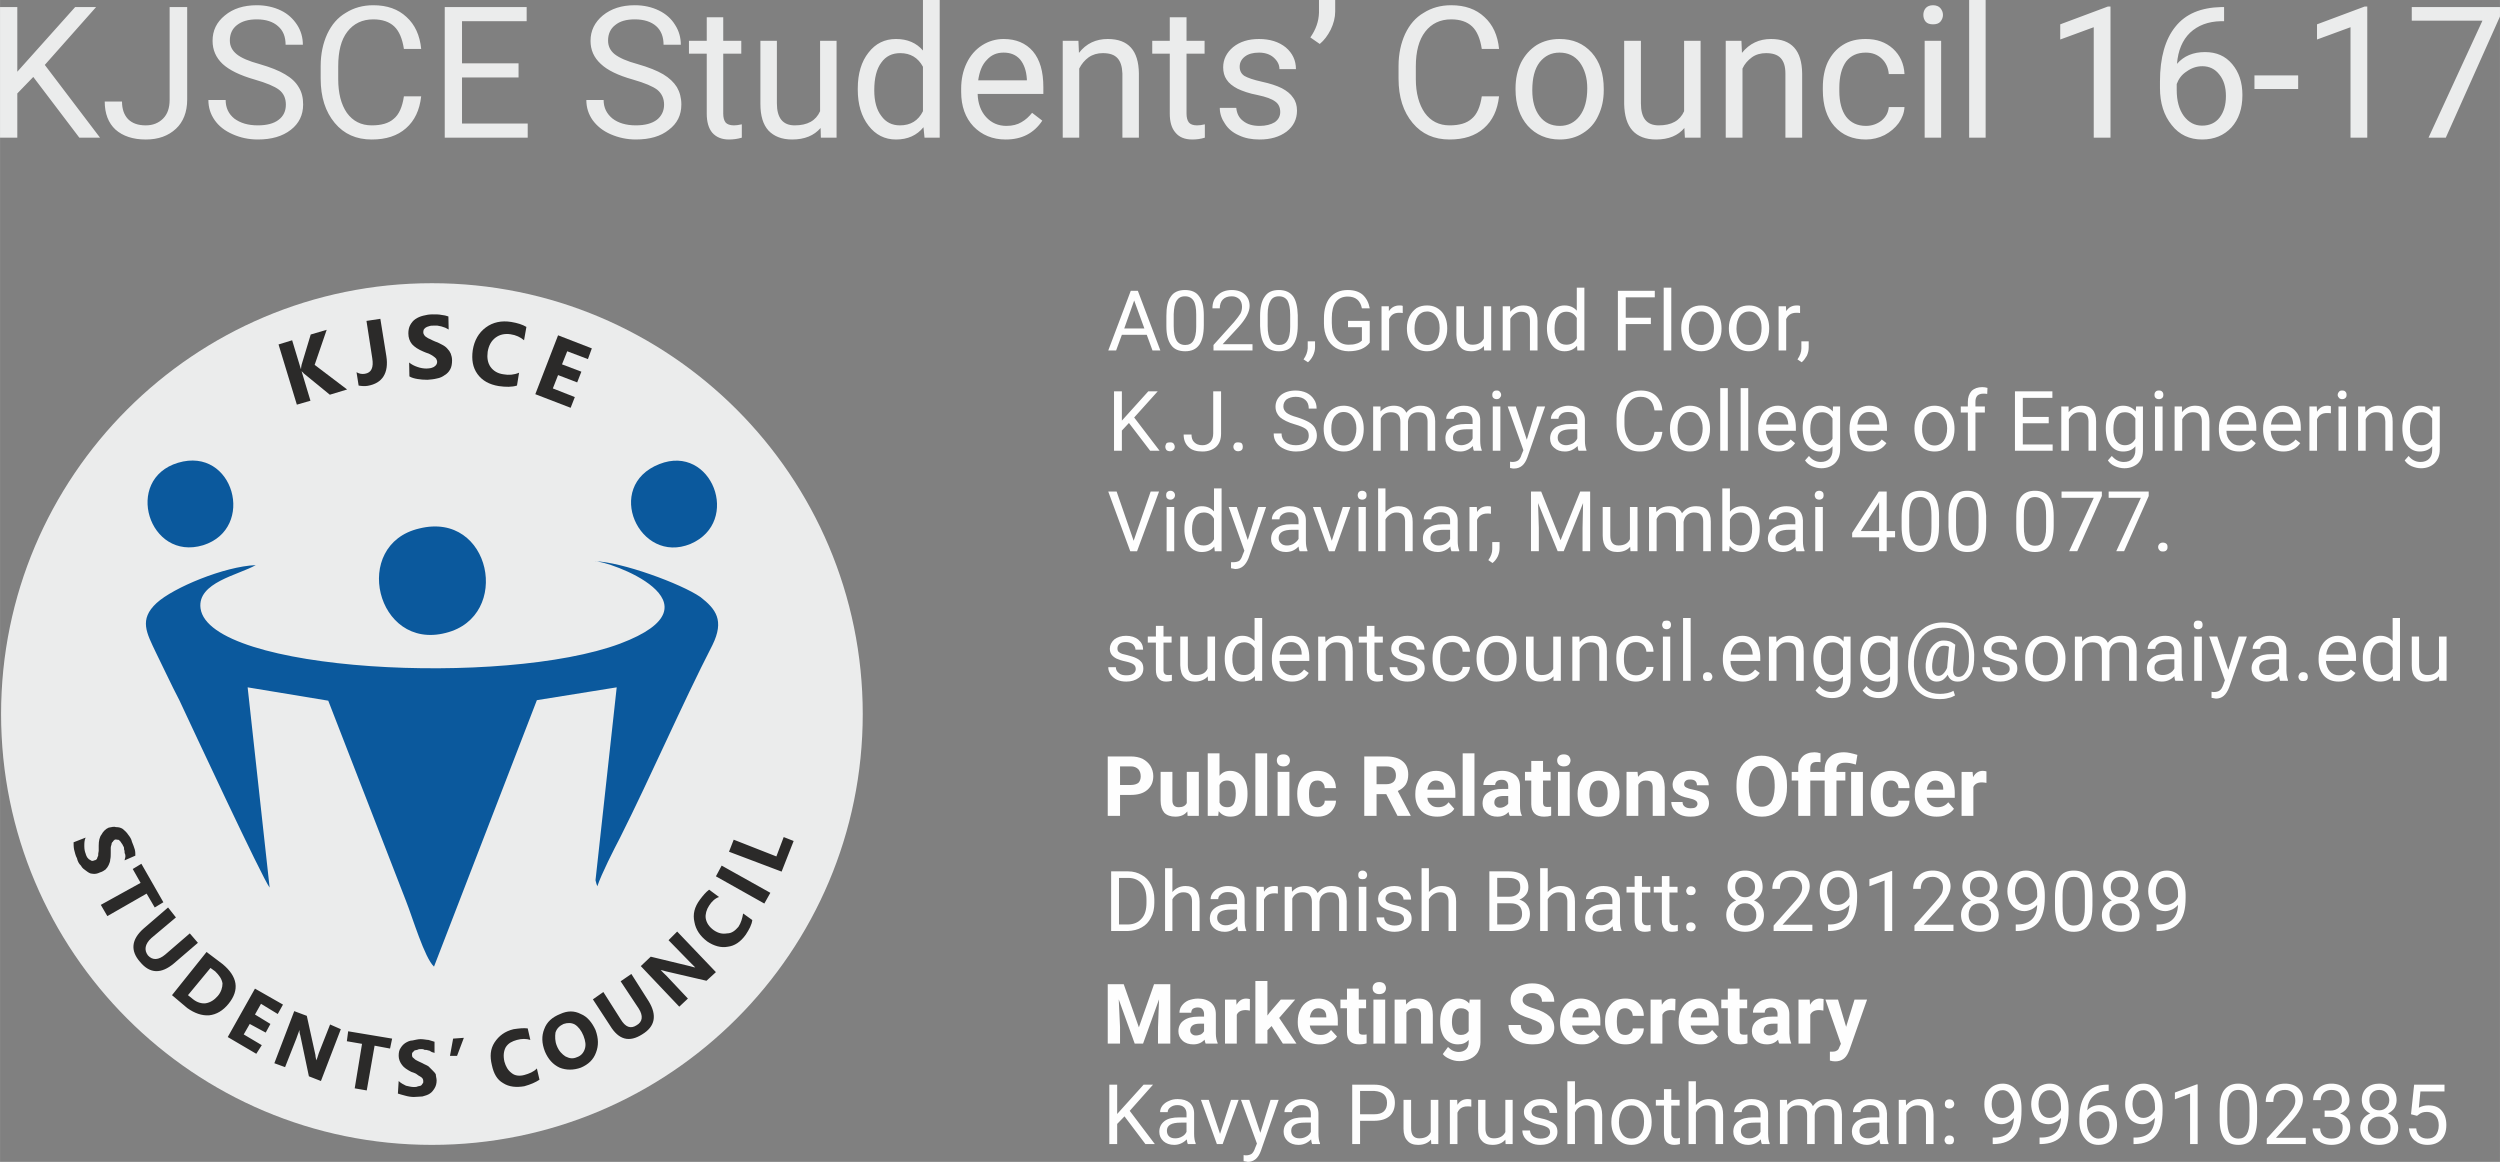 <?xml version="1.0" encoding="UTF-8"?>
<!DOCTYPE svg PUBLIC "-//W3C//DTD SVG 1.1//EN" "http://www.w3.org/Graphics/SVG/1.1/DTD/svg11.dtd">
<!-- Creator: CorelDRAW X7 -->
<svg xmlns="http://www.w3.org/2000/svg" xml:space="preserve" width="95.508mm" height="44.388mm" version="1.1" style="shape-rendering:geometricPrecision; text-rendering:geometricPrecision; image-rendering:optimizeQuality; fill-rule:evenodd; clip-rule:evenodd"
viewBox="0 0 9551 4439"
 xmlns:xlink="http://www.w3.org/1999/xlink">
 <rect x="0" y="0" width="9551" height="4439" fill="#808080" stroke="none"/>
 <defs>
  <style type="text/css">
   <![CDATA[
    .fil3 {fill:none}
    .fil5 {fill:#0B599D}
    .fil2 {fill:#EBECEC}
    .fil0 {fill:#EBECEC;fill-rule:nonzero}
    .fil4 {fill:#2B2A29;fill-rule:nonzero}
    .fil1 {fill:#FEFEFE;fill-rule:nonzero}
   ]]>
  </style>
 </defs>
 <g id="Layer_x0020_1">
  <g id="_1434956706368">
   <path class="fil0" d="M127 294l-61 63 0 169 -66 0 0 -499 66 0 0 247 221 -247 80 0 -196 221 211 278 -79 0 -176 -232zm521 -267l67 0 0 354c0,47 -15,85 -43,111 -29,27 -67,41 -115,41 -49,0 -88,-13 -116,-38 -27,-25 -41,-61 -41,-107l66 0c0,29 8,51 23,67 16,16 38,24 68,24 27,0 49,-9 66,-26 17,-17 25,-41 25,-72l0 -354zm325 277c-56,-16 -97,-36 -123,-60 -25,-24 -38,-53 -38,-88 0,-39 15,-71 47,-97 31,-26 72,-39 122,-39 34,0 65,7 92,20 27,13 47,32 62,55 15,23 22,49 22,76l-66 0c0,-30 -9,-54 -29,-71 -19,-17 -46,-26 -81,-26 -32,0 -57,7 -76,22 -18,14 -27,34 -27,59 0,21 9,38 26,52 17,14 47,27 88,38 41,12 74,25 97,39 24,14 41,30 52,49 12,19 17,41 17,66 0,41 -16,73 -47,97 -32,25 -74,37 -126,37 -35,0 -67,-7 -96,-20 -30,-13 -53,-31 -69,-54 -16,-23 -24,-48 -24,-77l66 0c0,30 11,53 33,71 23,17 52,26 90,26 34,0 61,-7 79,-21 19,-14 28,-34 28,-58 0,-24 -8,-43 -26,-57 -17,-13 -48,-26 -93,-39zm636 64c-6,53 -25,93 -58,122 -33,29 -76,43 -131,43 -59,0 -106,-21 -141,-63 -36,-43 -54,-99 -54,-170l0 -48c0,-46 9,-87 25,-122 17,-36 40,-63 71,-81 30,-19 65,-29 105,-29 53,0 95,15 127,45 32,29 51,70 56,122l-66 0c-6,-39 -18,-68 -37,-86 -19,-18 -46,-27 -80,-27 -42,0 -75,16 -99,47 -24,31 -35,75 -35,133l0 48c0,54 11,97 33,129 23,32 55,48 95,48 37,0 65,-8 84,-25 20,-16 33,-45 39,-86l66 0zm372 -72l-216 0 0 176 251 0 0 54 -317 0 0 -499 313 0 0 54 -247 0 0 161 216 0 0 54zm437 8c-57,-16 -98,-36 -123,-60 -26,-24 -39,-53 -39,-88 0,-39 16,-71 47,-97 32,-26 72,-39 122,-39 35,0 65,7 92,20 27,13 48,32 62,55 15,23 22,49 22,76l-66 0c0,-30 -9,-54 -28,-71 -19,-17 -47,-26 -82,-26 -32,0 -57,7 -75,22 -18,14 -27,34 -27,59 0,21 8,38 25,52 18,14 47,27 88,38 42,12 74,25 98,39 23,14 40,30 52,49 11,19 17,41 17,66 0,41 -16,73 -48,97 -31,25 -73,37 -126,37 -34,0 -66,-7 -96,-20 -30,-13 -52,-31 -69,-54 -16,-23 -24,-48 -24,-77l66 0c0,30 12,53 34,71 22,17 52,26 89,26 35,0 61,-7 80,-21 18,-14 28,-34 28,-58 0,-24 -9,-43 -26,-57 -17,-13 -48,-26 -93,-39zm345 -238l0 90 69 0 0 49 -69 0 0 229c0,15 3,26 9,34 6,7 17,11 32,11 7,0 17,-1 30,-4l0 51c-17,5 -33,7 -49,7 -28,0 -49,-9 -64,-26 -14,-17 -21,-41 -21,-73l0 -229 -68 0 0 -49 68 0 0 -90 63 0zm372 423c-25,29 -61,44 -109,44 -39,0 -69,-12 -90,-34 -21,-23 -31,-57 -31,-102l0 -241 63 0 0 239c0,56 23,84 68,84 49,0 81,-18 97,-54l0 -269 63 0 0 370 -60 0 -1 -37zm142 -151c0,-57 14,-103 41,-137 27,-35 62,-52 105,-52 44,0 78,15 103,44l0 -193 64 0 0 526 -58 0 -4 -40c-25,31 -60,47 -105,47 -43,0 -78,-18 -105,-53 -27,-35 -41,-81 -41,-137l0 -5zm63 7c0,42 9,75 27,98 17,24 41,36 71,36 41,0 70,-18 88,-54l0 -170c-19,-35 -48,-52 -87,-52 -31,0 -55,12 -72,36 -18,24 -27,59 -27,106zm502 188c-50,0 -91,-17 -123,-50 -31,-33 -47,-77 -47,-132l0 -12c0,-36 7,-69 21,-98 14,-29 34,-52 59,-68 25,-16 53,-24 82,-24 48,0 85,16 112,47 27,32 40,77 40,137l0 26 -251 0c1,36 12,66 32,88 21,23 47,34 78,34 23,0 42,-5 57,-14 16,-9 29,-21 41,-36l39 30c-32,48 -78,72 -140,72zm-8 -332c-26,0 -47,9 -64,28 -18,18 -28,44 -33,78l186 0 0 -5c-2,-32 -11,-57 -26,-75 -16,-18 -37,-26 -63,-26zm286 -45l2 46c28,-36 65,-53 110,-53 79,0 118,44 119,132l0 245 -63 0 0 -245c-1,-27 -7,-46 -19,-59 -12,-13 -30,-19 -56,-19 -20,0 -38,5 -54,16 -15,11 -27,25 -36,43l0 264 -63 0 0 -370 60 0zm413 -90l0 90 69 0 0 49 -69 0 0 229c0,15 3,26 9,34 6,7 16,11 31,11 8,0 18,-1 30,-4l0 51c-16,5 -32,7 -48,7 -29,0 -50,-9 -64,-26 -15,-17 -22,-41 -22,-73l0 -229 -67 0 0 -49 67 0 0 -90 64 0zm358 362c0,-17 -6,-31 -19,-40 -13,-10 -35,-18 -68,-25 -32,-6 -57,-15 -76,-24 -19,-10 -33,-21 -42,-35 -9,-13 -13,-29 -13,-47 0,-30 13,-56 38,-77 26,-21 59,-31 99,-31 42,0 76,11 102,32 26,22 39,50 39,83l-63 0c0,-17 -8,-32 -23,-45 -14,-12 -33,-18 -55,-18 -23,0 -41,5 -54,15 -13,10 -20,23 -20,39 0,15 6,27 18,35 12,7 34,15 66,22 32,7 57,15 77,25 19,10 34,22 43,36 10,13 15,30 15,50 0,33 -14,60 -40,80 -27,20 -61,30 -103,30 -30,0 -56,-5 -79,-16 -23,-10 -41,-25 -53,-44 -13,-19 -20,-39 -20,-61l63 0c2,21 10,38 26,50 16,13 37,19 63,19 24,0 43,-5 58,-14 14,-10 21,-23 21,-39zm151 -260l-36 -25c21,-30 32,-61 33,-94l0 -49 62 0 0 44c0,23 -6,46 -17,69 -11,22 -25,41 -42,55zm685 200c-6,53 -25,93 -58,122 -33,29 -76,43 -131,43 -59,0 -106,-21 -141,-63 -36,-43 -54,-99 -54,-170l0 -48c0,-46 9,-87 25,-122 17,-36 40,-63 71,-81 30,-19 65,-29 105,-29 53,0 95,15 127,45 32,29 51,70 56,122l-66 0c-6,-39 -18,-68 -37,-86 -19,-18 -46,-27 -80,-27 -42,0 -75,16 -99,47 -24,31 -36,75 -36,133l0 48c0,54 12,97 34,129 23,32 55,48 95,48 37,0 65,-8 84,-25 20,-16 33,-45 39,-86l66 0zm63 -31c0,-36 7,-69 21,-98 15,-29 35,-51 60,-67 25,-15 54,-23 87,-23 51,0 91,17 123,52 31,35 46,81 46,139l0 5c0,36 -7,68 -21,97 -13,29 -33,51 -59,67 -25,16 -55,24 -88,24 -50,0 -91,-18 -122,-52 -31,-35 -47,-82 -47,-139l0 -5zm64 8c0,41 9,74 28,99 19,25 45,37 77,37 32,0 57,-13 76,-38 19,-25 29,-60 29,-106 0,-40 -10,-73 -29,-99 -19,-25 -45,-37 -77,-37 -31,0 -56,12 -76,37 -19,25 -28,60 -28,107zm581 144c-24,29 -60,44 -108,44 -40,0 -70,-12 -90,-34 -21,-23 -31,-57 -32,-102l0 -241 64 0 0 239c0,56 22,84 68,84 49,0 81,-18 97,-54l0 -269 63 0 0 370 -60 0 -2 -37zm218 -333l2 46c29,-36 66,-53 111,-53 79,0 118,44 119,132l0 245 -64 0 0 -245c0,-27 -6,-46 -18,-59 -12,-13 -31,-19 -56,-19 -20,0 -39,5 -54,16 -15,11 -28,25 -36,43l0 264 -64 0 0 -370 60 0zm476 325c22,0 42,-7 59,-20 17,-14 26,-31 28,-52l60 0c-1,22 -9,42 -22,61 -14,19 -32,34 -54,46 -22,11 -46,17 -71,17 -51,0 -91,-17 -121,-51 -29,-33 -44,-79 -44,-138l0 -10c0,-36 6,-69 19,-97 14,-28 33,-50 57,-65 25,-16 54,-23 88,-23 42,0 76,12 104,37 27,25 42,57 44,97l-60 0c-2,-24 -11,-44 -27,-59 -17,-16 -37,-23 -61,-23 -32,0 -57,11 -75,34 -17,24 -26,57 -26,101l0 12c0,42 9,75 26,98 18,23 43,35 76,35zm287 45l-63 0 0 -370 63 0 0 370zm-68 -469c0,-10 3,-19 9,-26 6,-7 16,-11 28,-11 12,0 22,4 28,11 6,7 10,16 10,26 0,10 -4,19 -10,26 -6,7 -16,10 -28,10 -12,0 -22,-3 -28,-10 -6,-7 -9,-16 -9,-26zm238 469l-63 0 0 -526 63 0 0 526zm477 0l-64 0 0 -422 -128 47 0 -58 182 -68 10 0 0 501zm434 -499l0 54 -12 0c-49,1 -88,16 -118,44 -29,28 -46,68 -50,119 26,-30 62,-45 107,-45 44,0 78,15 104,46 26,31 39,70 39,118 0,52 -14,93 -42,124 -28,30 -65,46 -112,46 -48,0 -87,-18 -116,-55 -30,-37 -45,-84 -45,-142l0 -24c0,-92 20,-162 59,-210 39,-49 97,-73 175,-75l11 0zm-83 226c-22,0 -42,7 -60,20 -19,12 -31,29 -38,48l0 23c0,41 9,74 27,99 19,25 42,37 70,37 28,0 51,-10 67,-31 16,-21 24,-48 24,-82 0,-34 -8,-61 -25,-82 -16,-21 -38,-32 -65,-32zm366 87l-167 0 0 -52 167 0 0 52zm264 186l-64 0 0 -422 -128 47 0 -58 182 -68 10 0 0 501zm507 -463l-207 463 -66 0 206 -447 -270 0 0 -52 337 0 0 36z"/>
   <path class="fil1" d="M4381 1279l-95 0 -22 60 -30 0 86 -228 27 0 86 228 -30 0 -22 -60zm-86 -24l77 0 -39 -107 -38 107zm304 -13c0,34 -6,59 -17,75 -12,17 -30,25 -54,25 -25,0 -43,-8 -54,-24 -12,-16 -18,-40 -18,-72l0 -39c0,-33 5,-58 17,-74 11,-17 30,-25 54,-25 25,0 43,8 54,24 12,15 18,40 18,72l0 38zm-29 -40c0,-24 -3,-42 -10,-53 -7,-11 -18,-17 -33,-17 -15,0 -25,6 -32,17 -7,11 -10,28 -11,51l0 46c0,25 4,43 11,55 7,11 18,17 33,17 14,0 24,-5 31,-16 7,-11 11,-29 11,-53l0 -47zm215 137l-149 0 0 -21 79 -88c11,-13 19,-24 24,-32 4,-8 6,-17 6,-26 0,-11 -3,-21 -10,-29 -8,-7 -17,-11 -29,-11 -15,0 -26,4 -34,12 -8,8 -12,20 -12,34l-28 0c0,-21 6,-38 20,-50 13,-13 31,-20 54,-20 21,0 38,6 50,17 12,11 18,26 18,44 0,22 -14,49 -42,80l-61 66 114 0 0 24zm173 -97c0,34 -6,59 -18,75 -11,17 -29,25 -54,25 -24,0 -42,-8 -54,-24 -11,-16 -17,-40 -18,-72l0 -39c0,-33 6,-58 18,-74 11,-17 29,-25 54,-25 24,0 42,8 54,24 11,15 17,40 18,72l0 38zm-29 -40c0,-24 -4,-42 -10,-53 -7,-11 -18,-17 -33,-17 -15,0 -26,6 -32,17 -7,11 -11,28 -11,51l0 46c0,25 4,43 11,55 7,11 18,17 32,17 15,0 25,-5 32,-16 7,-11 11,-29 11,-53l0 -47zm68 182l-17 -11c10,-14 15,-28 16,-42l0 -27 28 0 0 23c0,11 -3,21 -8,32 -5,10 -12,19 -19,25zm236 -75c-8,11 -19,19 -33,25 -13,5 -29,8 -48,8 -18,0 -35,-5 -49,-13 -14,-9 -26,-21 -33,-37 -8,-16 -12,-35 -12,-56l0 -20c0,-34 8,-61 23,-79 16,-19 39,-29 68,-29 24,0 43,6 57,18 14,13 23,30 27,52l-30 0c-6,-30 -24,-45 -54,-45 -20,0 -35,7 -46,21 -10,14 -15,35 -15,61l0 19c0,25 5,46 17,61 12,15 28,22 47,22 12,0 21,-1 30,-4 8,-2 15,-6 21,-12l0 -51 -53 0 0 -24 83 0 0 83zm126 -113c-4,-1 -9,-1 -14,-1 -19,0 -31,8 -38,24l0 120 -29 0 0 -169 28 0 0 19c10,-15 23,-22 41,-22 5,0 10,0 12,2l0 27zm16 57c0,-17 4,-32 10,-45 7,-13 16,-23 27,-31 12,-7 25,-10 40,-10 23,0 41,8 56,24 14,16 21,37 21,63l0 2c0,17 -3,31 -10,44 -6,13 -15,24 -27,31 -11,7 -25,11 -40,11 -23,0 -41,-8 -55,-24 -15,-16 -22,-37 -22,-63l0 -2zm29 3c0,19 5,34 13,45 9,12 21,17 35,17 15,0 26,-6 35,-17 9,-12 13,-28 13,-48 0,-19 -4,-34 -13,-45 -9,-12 -21,-18 -35,-18 -14,0 -26,6 -35,17 -8,12 -13,28 -13,49zm265 66c-11,13 -27,20 -49,20 -18,0 -32,-5 -41,-16 -10,-10 -14,-26 -15,-46l0 -110 29 0 0 109c0,25 11,38 32,38 22,0 36,-8 44,-24l0 -123 28 0 0 169 -27 0 -1 -17zm100 -152l1 21c12,-16 29,-24 50,-24 36,0 54,20 54,60l0 112 -29 0 0 -112c0,-12 -3,-21 -8,-27 -6,-6 -14,-9 -26,-9 -9,0 -17,3 -24,8 -7,5 -13,11 -17,19l0 121 -29 0 0 -169 28 0zm141 83c0,-26 7,-47 19,-63 12,-15 28,-23 48,-23 20,0 36,7 47,20l0 -88 29 0 0 240 -27 0 -1 -18c-12,14 -28,21 -48,21 -20,0 -36,-8 -48,-24 -12,-16 -19,-37 -19,-63l0 -2zm29 3c0,19 4,34 12,45 8,11 19,16 33,16 18,0 32,-8 40,-24l0 -78c-9,-16 -22,-24 -40,-24 -14,0 -25,6 -33,17 -8,11 -12,27 -12,48zm368 -18l-96 0 0 101 -30 0 0 -228 141 0 0 25 -111 0 0 78 96 0 0 24zm78 101l-29 0 0 -240 29 0 0 240zm38 -86c0,-17 3,-32 10,-45 6,-13 15,-23 27,-31 12,-7 25,-10 40,-10 23,0 41,8 56,24 14,16 21,37 21,63l0 2c0,17 -3,31 -10,44 -6,13 -15,24 -27,31 -11,7 -25,11 -40,11 -23,0 -41,-8 -56,-24 -14,-16 -21,-37 -21,-63l0 -2zm29 3c0,19 4,34 13,45 9,12 20,17 35,17 15,0 26,-6 35,-17 9,-12 13,-28 13,-48 0,-19 -4,-34 -13,-45 -9,-12 -21,-18 -35,-18 -15,0 -26,6 -35,17 -8,12 -13,28 -13,49zm153 -3c0,-17 4,-32 10,-45 7,-13 16,-23 27,-31 12,-7 25,-10 40,-10 23,0 41,8 56,24 14,16 21,37 21,63l0 2c0,17 -3,31 -9,44 -7,13 -16,24 -27,31 -12,7 -26,11 -41,11 -23,0 -41,-8 -55,-24 -15,-16 -22,-37 -22,-63l0 -2zm29 3c0,19 5,34 13,45 9,12 21,17 35,17 15,0 27,-6 35,-17 9,-12 13,-28 13,-48 0,-19 -4,-34 -13,-45 -9,-12 -21,-18 -35,-18 -14,0 -26,6 -35,17 -8,12 -13,28 -13,49zm243 -60c-5,-1 -9,-1 -14,-1 -19,0 -32,8 -39,24l0 120 -29 0 0 -169 28 0 1 19c9,-15 23,-22 40,-22 6,0 10,0 13,2l0 27zm6 188l-16 -11c10,-14 15,-28 15,-42l0 -27 28 0 0 23c0,11 -2,21 -7,32 -6,10 -12,19 -20,25z"/>
   <path class="fil1" d="M4313 1616l-27 29 0 77 -30 0 0 -227 30 0 0 112 101 -112 36 0 -90 100 97 127 -36 0 -81 -106zm139 91c0,-5 2,-9 4,-13 3,-3 8,-4 14,-4 6,0 10,1 13,4 3,4 5,8 5,13 0,5 -2,9 -5,12 -3,3 -7,5 -13,5 -6,0 -11,-2 -14,-5 -2,-3 -4,-7 -4,-12zm183 -212l30 0 0 161c0,22 -6,39 -19,51 -13,12 -31,18 -52,18 -23,0 -41,-5 -53,-17 -13,-12 -19,-28 -19,-48l30 0c0,12 3,23 11,30 7,7 17,11 31,11 12,0 22,-4 30,-12 7,-8 11,-19 11,-33l0 -161zm77 212c0,-5 2,-9 5,-13 3,-3 7,-4 13,-4 6,0 11,1 14,4 3,4 4,8 4,13 0,5 -1,9 -4,12 -3,3 -8,5 -14,5 -6,0 -10,-2 -13,-5 -3,-3 -5,-7 -5,-12zm234 -86c-25,-7 -44,-17 -56,-27 -11,-11 -17,-24 -17,-40 0,-18 7,-33 21,-45 14,-11 33,-17 56,-17 15,0 29,3 42,9 12,6 21,14 28,25 7,10 10,22 10,35l-30 0c0,-14 -4,-25 -13,-33 -9,-8 -21,-12 -37,-12 -15,0 -26,4 -35,10 -8,7 -12,16 -12,27 0,9 4,17 12,24 8,6 21,12 40,17 19,6 33,12 44,18 11,6 19,14 24,22 5,9 8,19 8,30 0,19 -8,34 -22,45 -14,11 -34,16 -58,16 -15,0 -30,-3 -43,-9 -14,-6 -24,-14 -31,-24 -8,-11 -11,-22 -11,-36l30 0c0,14 5,25 15,33 10,8 23,12 40,12 16,0 28,-4 37,-10 8,-6 12,-15 12,-26 0,-11 -3,-20 -11,-26 -8,-6 -22,-12 -43,-18zm111 15c0,-16 3,-31 10,-44 6,-14 15,-24 27,-31 11,-7 24,-11 39,-11 23,0 42,8 56,24 14,16 21,37 21,64l0 2c0,16 -3,31 -9,44 -6,13 -15,23 -27,30 -12,8 -25,11 -40,11 -23,0 -42,-8 -56,-24 -14,-15 -21,-37 -21,-63l0 -2zm29 4c0,18 4,33 13,45 8,11 20,17 35,17 14,0 26,-6 35,-18 8,-11 13,-27 13,-48 0,-18 -5,-33 -14,-45 -8,-11 -20,-17 -35,-17 -14,0 -25,6 -34,17 -9,11 -13,27 -13,49zm188 -87l0 19c13,-14 30,-22 51,-22 23,0 39,9 48,27 5,-8 13,-14 22,-19 9,-5 19,-8 32,-8 37,0 55,20 56,59l0 113 -29 0 0 -111c0,-12 -3,-21 -8,-27 -6,-6 -15,-9 -28,-9 -11,0 -19,3 -27,9 -7,7 -11,15 -12,26l0 112 -29 0 0 -110c0,-25 -12,-37 -36,-37 -19,0 -32,8 -39,24l0 123 -29 0 0 -169 28 0zm357 169c-2,-3 -3,-9 -4,-18 -14,14 -30,21 -48,21 -17,0 -31,-4 -41,-14 -11,-9 -16,-21 -16,-36 0,-17 6,-31 20,-41 13,-9 32,-14 56,-14l28 0 0 -13c0,-10 -3,-18 -9,-24 -6,-6 -15,-9 -26,-9 -11,0 -19,2 -26,7 -7,6 -11,12 -11,19l-29 0c0,-8 3,-16 9,-24 6,-8 14,-14 25,-19 10,-4 21,-7 33,-7 20,0 35,5 46,15 11,10 17,23 17,40l0 78c0,15 2,27 6,37l0 2 -30 0zm-48 -21c9,0 18,-3 26,-7 8,-5 14,-11 17,-19l0 -35 -22 0c-36,0 -53,11 -53,32 0,9 3,16 9,21 6,5 13,8 23,8zm149 21l-29 0 0 -169 29 0 0 169zm-31 -213c0,-5 1,-9 4,-12 3,-4 7,-5 13,-5 5,0 10,1 12,5 3,3 5,7 5,12 0,4 -2,8 -5,11 -2,3 -7,5 -12,5 -6,0 -10,-2 -13,-5 -3,-3 -4,-7 -4,-11zm132 171l39 -127 31 0 -68 195c-10,28 -27,42 -50,42l-5 0 -11 -2 0 -24 8 1c10,0 17,-2 23,-6 5,-4 10,-11 13,-22l7 -17 -60 -167 31 0 42 127zm198 42c-2,-3 -3,-9 -4,-18 -14,14 -30,21 -48,21 -17,0 -30,-4 -41,-14 -11,-9 -16,-21 -16,-36 0,-17 7,-31 20,-41 13,-9 32,-14 56,-14l28 0 0 -13c0,-10 -3,-18 -9,-24 -6,-6 -15,-9 -26,-9 -11,0 -19,2 -26,7 -7,6 -11,12 -11,19l-29 0c0,-8 3,-16 9,-24 6,-8 14,-14 25,-19 10,-4 21,-7 33,-7 20,0 35,5 46,15 11,10 17,23 17,40l0 78c0,15 2,27 6,37l0 2 -30 0zm-48 -21c9,0 18,-3 26,-7 8,-5 14,-11 17,-19l0 -35 -22 0c-36,0 -53,11 -53,32 0,9 3,16 9,21 6,5 14,8 23,8zm368 -51c-3,24 -11,43 -26,56 -15,13 -35,19 -60,19 -27,0 -48,-9 -64,-29 -17,-19 -25,-45 -25,-77l0 -22c0,-21 4,-39 12,-55 7,-16 18,-29 32,-37 14,-9 30,-13 48,-13 24,0 43,6 58,20 14,13 23,32 25,56l-30 0c-3,-18 -8,-31 -17,-39 -9,-9 -21,-13 -36,-13 -19,0 -34,7 -45,22 -11,14 -17,34 -17,60l0 22c0,25 6,44 16,59 10,14 25,22 43,22 17,0 29,-4 38,-12 9,-7 15,-20 18,-39l30 0zm29 -14c0,-16 3,-31 10,-44 6,-14 15,-24 27,-31 11,-7 25,-11 39,-11 23,0 42,8 56,24 14,16 21,37 21,64l0 2c0,16 -3,31 -9,44 -6,13 -15,23 -27,30 -12,8 -25,11 -40,11 -23,0 -42,-8 -56,-24 -14,-15 -21,-37 -21,-63l0 -2zm29 4c0,18 4,33 13,45 9,11 20,17 35,17 14,0 26,-6 35,-18 8,-11 13,-27 13,-48 0,-18 -5,-33 -14,-45 -8,-11 -20,-17 -35,-17 -14,0 -25,6 -34,17 -9,11 -13,27 -13,49zm192 82l-29 0 0 -239 29 0 0 239zm78 0l-29 0 0 -239 29 0 0 239zm116 3c-23,0 -42,-7 -56,-22 -14,-15 -22,-35 -22,-61l0 -5c0,-17 4,-32 10,-45 6,-13 15,-23 27,-31 11,-7 24,-11 37,-11 22,0 39,7 51,22 13,14 19,35 19,62l0 12 -115 0c1,17 6,30 15,40 9,11 21,16 35,16 11,0 19,-2 26,-7 7,-4 14,-9 19,-16l17 14c-14,21 -35,32 -63,32zm-4 -151c-11,0 -21,4 -29,13 -8,8 -13,20 -15,35l85 0 0 -2c-1,-14 -5,-26 -12,-34 -7,-8 -17,-12 -29,-12zm96 62c0,-26 6,-47 18,-62 13,-16 29,-24 49,-24 20,0 36,8 48,22l1 -19 27 0 0 165c0,22 -7,39 -20,52 -13,12 -30,19 -52,19 -12,0 -24,-3 -36,-8 -11,-5 -20,-13 -26,-22l15 -17c12,15 27,23 45,23 14,0 25,-4 33,-12 8,-8 12,-19 12,-33l0 -15c-12,14 -28,20 -48,20 -19,0 -35,-8 -48,-24 -12,-15 -18,-37 -18,-65zm29 4c0,19 4,34 12,44 8,11 19,17 33,17 18,0 31,-9 40,-25l0 -77c-9,-16 -22,-24 -40,-24 -14,0 -25,5 -33,16 -8,11 -12,27 -12,49zm227 85c-23,0 -41,-7 -56,-22 -14,-15 -21,-35 -21,-61l0 -5c0,-17 3,-32 9,-45 7,-13 16,-23 27,-31 12,-7 24,-11 38,-11 22,0 39,7 51,22 12,14 18,35 18,62l0 12 -114 0c0,17 5,30 14,40 10,11 21,16 36,16 10,0 19,-2 26,-7 7,-4 13,-9 18,-16l18 14c-14,21 -35,32 -64,32zm-3 -151c-12,0 -22,4 -30,13 -8,8 -12,20 -14,35l84 0 0 -2c-1,-14 -5,-26 -12,-34 -7,-8 -16,-12 -28,-12zm174 62c0,-16 3,-31 10,-44 6,-14 15,-24 27,-31 11,-7 25,-11 39,-11 23,0 42,8 56,24 14,16 21,37 21,64l0 2c0,16 -3,31 -9,44 -6,13 -15,23 -27,30 -12,8 -25,11 -40,11 -23,0 -42,-8 -56,-24 -14,-15 -21,-37 -21,-63l0 -2zm29 4c0,18 4,33 13,45 9,11 20,17 35,17 14,0 26,-6 35,-18 8,-11 13,-27 13,-48 0,-18 -5,-33 -14,-45 -8,-11 -20,-17 -35,-17 -14,0 -25,6 -34,17 -9,11 -13,27 -13,49zm175 82l0 -146 -27 0 0 -23 27 0 0 -17c0,-18 5,-32 14,-42 10,-10 24,-15 41,-15 7,0 14,1 20,3l-1 23c-5,-1 -10,-1 -16,-1 -9,0 -17,3 -22,8 -5,6 -7,13 -7,24l0 17 36 0 0 23 -36 0 0 146 -29 0zm309 -105l-99 0 0 81 114 0 0 24 -144 0 0 -227 143 0 0 25 -113 0 0 73 99 0 0 24zm76 -64l0 22c13,-17 30,-25 51,-25 36,0 54,20 54,61l0 111 -29 0 0 -111c0,-13 -3,-22 -8,-27 -6,-6 -14,-9 -26,-9 -9,0 -17,2 -24,7 -7,5 -13,12 -17,20l0 120 -29 0 0 -169 28 0zm142 83c0,-26 6,-47 18,-62 12,-16 28,-24 48,-24 21,0 37,8 48,22l2 -19 26 0 0 165c0,22 -6,39 -19,52 -13,12 -31,19 -52,19 -13,0 -24,-3 -36,-8 -12,-5 -21,-13 -27,-22l15 -17c13,15 28,23 46,23 14,0 25,-4 32,-12 8,-8 12,-19 12,-33l0 -15c-11,14 -27,20 -47,20 -20,0 -36,-8 -48,-24 -12,-15 -18,-37 -18,-65zm29 4c0,19 4,34 11,44 8,11 19,17 33,17 18,0 32,-9 40,-25l0 -77c-9,-16 -22,-24 -40,-24 -14,0 -25,5 -32,16 -8,11 -12,27 -12,49zm188 82l-29 0 0 -169 29 0 0 169zm-31 -213c0,-5 1,-9 4,-12 3,-4 7,-5 13,-5 6,0 10,1 13,5 3,3 4,7 4,12 0,4 -1,8 -4,11 -3,3 -7,5 -13,5 -6,0 -10,-2 -13,-5 -3,-3 -4,-7 -4,-11zm105 44l0 22c13,-17 30,-25 51,-25 36,0 54,20 54,61l0 111 -29 0 0 -111c0,-13 -3,-22 -8,-27 -6,-6 -14,-9 -26,-9 -9,0 -17,2 -24,7 -7,5 -13,12 -17,20l0 120 -29 0 0 -169 28 0zm219 172c-23,0 -42,-7 -56,-22 -15,-15 -22,-35 -22,-61l0 -5c0,-17 3,-32 10,-45 6,-13 15,-23 27,-31 11,-7 24,-11 37,-11 22,0 39,7 51,22 12,14 18,35 18,62l0 12 -114 0c0,17 5,30 15,40 9,11 21,16 35,16 10,0 19,-2 26,-7 7,-4 13,-9 19,-16l17 14c-14,21 -35,32 -63,32zm-4 -151c-12,0 -21,4 -29,13 -8,8 -13,20 -15,35l85 0 0 -2c-1,-14 -5,-26 -12,-34 -7,-8 -17,-12 -29,-12zm173 151c-23,0 -42,-7 -56,-22 -14,-15 -22,-35 -22,-61l0 -5c0,-17 4,-32 10,-45 6,-13 15,-23 27,-31 11,-7 24,-11 37,-11 22,0 39,7 51,22 13,14 19,35 19,62l0 12 -115 0c1,17 6,30 15,40 9,11 21,16 35,16 11,0 19,-2 26,-7 7,-4 14,-9 19,-16l18 14c-15,21 -36,32 -64,32zm-4 -151c-11,0 -21,4 -29,13 -8,8 -13,20 -15,35l85 0 0 -2c-1,-14 -5,-26 -12,-34 -7,-8 -17,-12 -29,-12zm185 5c-5,-1 -10,-1 -15,-1 -19,0 -31,8 -38,24l0 120 -29 0 0 -169 28 0 1 20c9,-15 22,-23 40,-23 5,0 10,1 13,2l0 27zm58 143l-29 0 0 -169 29 0 0 169zm-32 -213c0,-5 2,-9 5,-12 2,-4 7,-5 12,-5 6,0 10,1 13,5 3,3 4,7 4,12 0,4 -1,8 -4,11 -3,3 -7,5 -13,5 -5,0 -10,-2 -12,-5 -3,-3 -5,-7 -5,-11zm105 44l1 22c13,-17 30,-25 50,-25 36,0 54,20 54,61l0 111 -28 0 0 -111c-1,-13 -3,-22 -9,-27 -5,-6 -14,-9 -25,-9 -10,0 -18,2 -25,7 -7,5 -13,12 -16,20l0 120 -29 0 0 -169 27 0zm142 83c0,-26 6,-47 18,-62 12,-16 29,-24 49,-24 20,0 36,8 48,22l1 -19 27 0 0 165c0,22 -7,39 -20,52 -13,12 -30,19 -52,19 -12,0 -24,-3 -36,-8 -11,-5 -20,-13 -26,-22l15 -17c12,15 27,23 45,23 14,0 25,-4 33,-12 8,-8 12,-19 12,-33l0 -15c-12,14 -28,20 -48,20 -19,0 -35,-8 -48,-24 -12,-15 -18,-37 -18,-65zm29 4c0,19 4,34 12,44 8,11 18,17 33,17 18,0 31,-9 40,-25l0 -77c-9,-16 -22,-24 -40,-24 -14,0 -25,5 -33,16 -8,11 -12,27 -12,49z"/>
   <path class="fil1" d="M4331 2066l65 -188 32 0 -84 228 -26 0 -84 -228 32 0 65 188zm155 40l-29 0 0 -169 29 0 0 169zm-31 -214c0,-5 1,-9 4,-12 3,-3 7,-5 13,-5 5,0 9,2 12,5 3,3 5,7 5,12 0,5 -2,9 -5,12 -3,3 -7,5 -12,5 -6,0 -10,-2 -13,-5 -3,-3 -4,-7 -4,-12zm70 128c0,-26 6,-47 18,-63 13,-15 29,-23 48,-23 20,0 36,7 47,20l0 -88 29 0 0 240 -26 0 -2 -18c-11,14 -27,21 -48,21 -19,0 -35,-8 -48,-24 -12,-16 -18,-37 -18,-63l0 -2zm29 3c0,19 4,34 12,45 7,11 18,16 32,16 19,0 32,-8 40,-24l0 -78c-8,-16 -21,-24 -39,-24 -14,0 -26,6 -33,17 -8,11 -12,27 -12,48zm213 40l40 -126 30 0 -67 195c-11,28 -28,42 -51,42l-5 -1 -11 -2 0 -23 8 0c10,0 17,-2 23,-5 5,-4 10,-12 13,-22l7 -17 -60 -167 31 0 42 126zm198 43c-2,-4 -3,-10 -4,-18 -13,14 -29,21 -48,21 -17,0 -30,-5 -41,-14 -11,-10 -16,-22 -16,-36 0,-18 7,-31 20,-41 13,-10 32,-15 56,-15l29 0 0 -13c0,-10 -3,-18 -9,-24 -7,-6 -15,-9 -27,-9 -10,0 -19,3 -26,8 -7,5 -11,11 -11,19l-29 0c0,-9 3,-17 9,-25 6,-8 15,-14 25,-18 10,-5 21,-7 34,-7 19,0 34,5 45,14 11,10 17,23 17,40l0 78c0,16 2,28 6,37l0 3 -30 0zm-48 -22c9,0 18,-2 26,-7 8,-5 14,-11 18,-18l0 -35 -23 0c-35,0 -53,10 -53,31 0,9 3,16 9,21 6,6 14,8 23,8zm171 -18l42 -129 29 0 -60 169 -22 0 -61 -169 29 0 43 129zm130 40l-28 0 0 -169 28 0 0 169zm-31 -214c0,-5 2,-9 4,-12 3,-3 8,-5 13,-5 6,0 10,2 13,5 3,3 4,7 4,12 0,5 -1,9 -4,12 -3,3 -7,5 -13,5 -5,0 -10,-2 -13,-5 -2,-3 -4,-7 -4,-12zm106 65c13,-15 30,-23 50,-23 36,0 54,20 54,60l0 112 -29 0 0 -112c0,-12 -2,-21 -8,-27 -5,-6 -14,-9 -25,-9 -10,0 -18,3 -25,8 -7,5 -13,11 -17,19l0 121 -28 0 0 -240 28 0 0 91zm252 149c-2,-4 -3,-10 -4,-18 -14,14 -30,21 -48,21 -17,0 -31,-5 -41,-14 -11,-10 -16,-22 -16,-36 0,-18 6,-31 20,-41 13,-10 32,-15 56,-15l28 0 0 -13c0,-10 -3,-18 -9,-24 -6,-6 -15,-9 -27,-9 -10,0 -18,3 -25,8 -7,5 -11,11 -11,19l-29 0c0,-9 3,-17 9,-25 6,-8 14,-14 24,-18 11,-5 22,-7 34,-7 20,0 35,5 46,14 11,10 17,23 17,40l0 78c0,16 2,28 6,37l0 3 -30 0zm-48 -22c9,0 17,-2 26,-7 8,-5 14,-11 17,-18l0 -35 -22 0c-36,0 -53,10 -53,31 0,9 3,16 9,21 6,6 13,8 23,8zm199 -121c-5,-1 -9,-1 -14,-1 -19,0 -32,8 -39,24l0 120 -29 0 0 -169 28 0 1 19c9,-15 23,-22 40,-22 6,0 10,0 13,2l0 27zm6 188l-16 -11c10,-14 15,-28 15,-42l0 -27 28 0 0 23c0,11 -2,21 -7,32 -5,10 -12,19 -20,25zm186 -273l74 186 75 -186 38 0 0 228 -29 0 0 -89 2 -95 -74 184 -23 0 -75 -184 3 95 0 89 -30 0 0 -228 39 0zm340 211c-11,13 -28,20 -49,20 -18,0 -32,-5 -42,-16 -9,-10 -14,-26 -14,-46l0 -110 29 0 0 109c0,25 10,38 31,38 22,0 37,-8 44,-24l0 -123 29 0 0 169 -27 0 -1 -17zm99 -152l1 19c12,-15 29,-22 50,-22 23,0 40,9 48,27 6,-8 13,-15 22,-20 9,-5 20,-7 32,-7 37,0 56,19 56,59l0 113 -29 0 0 -112c0,-12 -2,-21 -8,-27 -5,-6 -15,-9 -28,-9 -10,0 -19,4 -26,10 -7,6 -11,15 -13,26l0 112 -29 0 0 -111c0,-24 -12,-37 -36,-37 -18,0 -31,8 -38,25l0 123 -29 0 0 -169 27 0zm396 86c0,26 -6,47 -18,62 -12,16 -28,24 -48,24 -21,0 -37,-8 -49,-23l-2 20 -26 0 0 -240 29 0 0 89c11,-14 28,-21 48,-21 20,0 37,8 48,23 12,16 18,37 18,64l0 2zm-29 -3c0,-20 -4,-35 -11,-46 -8,-10 -19,-16 -33,-16 -19,0 -33,9 -41,27l0 73c9,17 22,26 41,26 14,0 25,-5 32,-16 8,-11 12,-27 12,-48zm169 86c-1,-4 -3,-10 -4,-18 -13,14 -29,21 -48,21 -16,0 -30,-5 -41,-14 -10,-10 -16,-22 -16,-36 0,-18 7,-31 20,-41 14,-10 33,-15 57,-15l28 0 0 -13c0,-10 -3,-18 -9,-24 -6,-6 -15,-9 -27,-9 -10,0 -19,3 -26,8 -7,5 -10,11 -10,19l-29 0c0,-9 3,-17 9,-25 6,-8 14,-14 24,-18 10,-5 22,-7 34,-7 19,0 35,5 46,14 11,10 16,23 17,40l0 78c0,16 2,28 6,37l0 3 -31 0zm-48 -22c10,0 18,-2 26,-7 8,-5 14,-11 18,-18l0 -35 -23 0c-35,0 -53,10 -53,31 0,9 3,16 9,21 6,6 14,8 23,8zm149 22l-29 0 0 -169 29 0 0 169zm-31 -214c0,-5 2,-9 4,-12 3,-3 8,-5 13,-5 6,0 10,2 13,5 3,3 4,7 4,12 0,5 -1,9 -4,12 -3,3 -7,5 -13,5 -5,0 -10,-2 -13,-5 -2,-3 -4,-7 -4,-12zm275 137l32 0 0 24 -32 0 0 53 -29 0 0 -53 -103 0 0 -17 102 -158 30 0 0 151zm-99 0l70 0 0 -111 -3 6 -67 105zm299 -20c0,34 -5,59 -17,75 -12,17 -30,25 -54,25 -24,0 -42,-8 -54,-24 -12,-16 -18,-40 -18,-72l0 -39c0,-33 6,-58 17,-74 12,-17 30,-25 55,-25 24,0 42,8 54,24 11,15 17,40 17,72l0 38zm-29 -40c0,-24 -3,-42 -10,-53 -7,-11 -18,-17 -32,-17 -15,0 -26,6 -33,17 -6,11 -10,28 -10,51l0 46c0,25 3,43 11,55 7,11 17,17 32,17 14,0 25,-5 32,-16 7,-11 10,-29 10,-53l0 -47zm209 40c0,34 -6,59 -18,75 -11,17 -29,25 -54,25 -24,0 -42,-8 -54,-24 -11,-16 -17,-40 -18,-72l0 -39c0,-33 6,-58 18,-74 11,-17 29,-25 54,-25 24,0 42,8 54,24 11,15 17,40 18,72l0 38zm-29 -40c0,-24 -4,-42 -10,-53 -7,-11 -18,-17 -33,-17 -15,0 -26,6 -32,17 -7,11 -11,28 -11,51l0 46c0,25 4,43 11,55 7,11 18,17 32,17 15,0 25,-5 32,-16 7,-11 11,-29 11,-53l0 -47zm287 40c0,34 -6,59 -17,75 -12,17 -30,25 -54,25 -25,0 -42,-8 -54,-24 -12,-16 -18,-40 -18,-72l0 -39c0,-33 6,-58 17,-74 12,-17 30,-25 54,-25 25,0 43,8 54,24 12,15 18,40 18,72l0 38zm-29 -40c0,-24 -3,-42 -10,-53 -7,-11 -18,-17 -33,-17 -14,0 -25,6 -32,17 -7,11 -10,28 -10,51l0 46c0,25 3,43 10,55 7,11 18,17 33,17 14,0 25,-5 31,-16 7,-11 11,-29 11,-53l0 -47zm213 -74l-94 211 -31 0 94 -204 -123 0 0 -24 154 0 0 17zm179 0l-94 211 -30 0 94 -204 -123 0 0 -24 153 0 0 17zm36 195c0,-5 2,-9 5,-12 3,-3 7,-5 13,-5 6,0 11,2 14,5 3,3 4,7 4,12 0,5 -1,9 -4,12 -3,4 -8,5 -14,5 -6,0 -10,-1 -13,-5 -3,-3 -5,-7 -5,-12z"/>
   <path class="fil1" d="M4339 2556c0,-8 -3,-14 -9,-18 -5,-4 -16,-8 -30,-11 -15,-3 -26,-7 -35,-11 -9,-5 -15,-10 -19,-16 -4,-6 -6,-13 -6,-22 0,-13 6,-25 17,-35 12,-9 27,-14 45,-14 19,0 35,5 47,15 12,10 18,22 18,38l-29 0c0,-8 -4,-15 -10,-21 -7,-5 -16,-8 -26,-8 -10,0 -19,2 -24,6 -6,5 -9,11 -9,18 0,7 2,13 8,16 5,4 15,7 30,10 14,4 26,7 35,12 9,4 15,10 20,16 4,6 6,14 6,23 0,15 -6,27 -18,36 -12,9 -28,14 -47,14 -13,0 -25,-2 -36,-7 -10,-5 -18,-12 -24,-20 -6,-9 -9,-18 -9,-28l29 0c0,10 4,17 12,23 7,6 16,8 28,8 11,0 20,-2 26,-6 7,-5 10,-11 10,-18zm106 -165l0 41 31 0 0 23 -31 0 0 104c0,7 1,12 4,15 3,4 8,5 14,5 4,0 8,0 14,-1l0 23c-7,2 -15,3 -22,3 -13,0 -23,-4 -29,-12 -7,-7 -10,-19 -10,-33l0 -104 -31 0 0 -23 31 0 0 -41 29 0zm169 193c-11,13 -28,20 -49,20 -18,0 -32,-5 -41,-16 -10,-10 -14,-26 -15,-46l0 -110 29 0 0 109c0,26 11,38 31,38 23,0 37,-8 44,-24l0 -123 29 0 0 169 -27 0 -1 -17zm65 -69c0,-26 6,-47 19,-62 12,-16 28,-24 48,-24 20,0 35,7 47,20l0 -88 29 0 0 240 -27 0 -1 -18c-12,14 -28,21 -49,21 -19,0 -35,-8 -47,-24 -13,-16 -19,-37 -19,-63l0 -2zm29 3c0,19 4,34 12,45 8,11 19,16 33,16 18,0 31,-8 40,-24l0 -78c-9,-15 -22,-23 -40,-23 -14,0 -25,5 -33,16 -8,11 -12,27 -12,48zm228 86c-22,0 -41,-7 -55,-22 -15,-16 -22,-36 -22,-61l0 -5c0,-17 3,-32 10,-45 6,-13 15,-23 26,-31 12,-7 24,-11 38,-11 22,0 39,7 51,22 12,14 18,35 18,62l0 12 -114 0c0,16 5,30 14,40 10,10 22,15 36,15 10,0 19,-2 26,-6 7,-4 13,-9 18,-16l18 13c-14,22 -35,33 -64,33zm-3 -151c-12,0 -22,4 -30,12 -7,9 -12,21 -14,36l84 0 0 -2c0,-15 -4,-26 -11,-34 -8,-8 -17,-12 -29,-12zm130 -21l1 21c13,-16 30,-24 50,-24 36,0 54,20 54,60l0 112 -28 0 0 -112c-1,-12 -3,-21 -9,-27 -5,-5 -14,-8 -25,-8 -10,0 -18,2 -25,7 -7,5 -13,12 -16,20l0 120 -29 0 0 -169 27 0zm188 -41l0 41 32 0 0 23 -32 0 0 104c0,7 1,12 4,15 3,4 8,5 15,5 3,0 8,0 13,-1l0 23c-7,2 -15,3 -22,3 -13,0 -22,-4 -29,-12 -6,-7 -10,-19 -10,-33l0 -104 -31 0 0 -23 31 0 0 -41 29 0zm164 165c0,-8 -3,-14 -9,-18 -6,-4 -16,-8 -31,-11 -15,-3 -26,-7 -35,-11 -8,-5 -15,-10 -19,-16 -4,-6 -6,-13 -6,-22 0,-13 6,-25 18,-35 11,-9 26,-14 44,-14 20,0 35,5 47,15 12,10 18,22 18,38l-29 0c0,-8 -3,-15 -10,-21 -7,-5 -15,-8 -26,-8 -10,0 -18,2 -24,6 -6,5 -9,11 -9,18 0,7 3,13 8,16 6,4 16,7 30,10 14,4 26,7 35,12 9,4 16,10 20,16 4,6 6,14 6,23 0,15 -6,27 -18,36 -12,9 -27,14 -47,14 -13,0 -25,-2 -36,-7 -10,-5 -18,-12 -24,-20 -6,-9 -9,-18 -9,-28l29 0c1,10 5,17 12,23 7,6 17,8 28,8 11,0 20,-2 27,-6 6,-5 10,-11 10,-18zm134 24c10,0 19,-3 27,-9 7,-6 12,-14 12,-23l28 0c-1,9 -4,19 -10,27 -6,9 -15,16 -25,21 -10,5 -21,8 -32,8 -23,0 -42,-8 -55,-23 -14,-15 -21,-36 -21,-63l0 -5c0,-16 3,-31 9,-44 6,-12 15,-22 26,-29 12,-7 25,-11 40,-11 19,0 35,6 48,17 12,11 19,26 20,44l-28 0c0,-11 -5,-20 -12,-27 -7,-7 -17,-10 -28,-10 -14,0 -26,5 -34,15 -8,11 -12,26 -12,46l0 6c0,19 4,34 12,45 8,10 20,15 35,15zm92 -65c0,-17 3,-31 9,-45 7,-13 16,-23 27,-30 12,-7 25,-11 40,-11 23,0 42,8 56,24 14,16 21,37 21,63l0 2c0,17 -3,32 -9,45 -7,13 -16,23 -27,30 -12,7 -25,11 -41,11 -22,0 -41,-8 -55,-24 -14,-16 -21,-37 -21,-63l0 -2zm29 3c0,19 4,34 13,45 8,12 20,17 34,17 15,0 27,-5 35,-17 9,-11 13,-27 13,-48 0,-19 -4,-34 -13,-45 -9,-12 -20,-17 -35,-17 -14,0 -26,5 -34,17 -9,11 -13,27 -13,48zm265 66c-12,13 -28,20 -50,20 -18,0 -32,-5 -41,-16 -9,-10 -14,-26 -14,-46l0 -110 29 0 0 109c0,26 10,38 31,38 22,0 36,-8 44,-24l0 -123 29 0 0 169 -28 0 0 -17zm99 -152l1 21c13,-16 30,-24 50,-24 36,0 54,20 54,60l0 112 -29 0 0 -112c0,-12 -2,-21 -8,-27 -5,-5 -14,-8 -25,-8 -10,0 -18,2 -25,7 -7,5 -13,12 -17,20l0 120 -28 0 0 -169 27 0zm216 148c11,0 20,-3 27,-9 8,-6 12,-14 13,-23l27 0c0,9 -3,19 -9,27 -7,9 -15,16 -25,21 -10,5 -21,8 -33,8 -23,0 -41,-8 -54,-23 -14,-15 -21,-36 -21,-63l0 -5c0,-16 3,-31 9,-44 6,-12 15,-22 26,-29 12,-7 25,-11 40,-11 19,0 35,6 47,17 13,11 20,26 20,44l-27 0c-1,-11 -5,-20 -12,-27 -8,-7 -17,-10 -28,-10 -14,0 -26,5 -34,15 -8,11 -12,26 -12,46l0 6c0,19 4,34 12,45 8,10 20,15 34,15zm131 21l-28 0 0 -169 28 0 0 169zm-31 -214c0,-4 2,-8 4,-12 3,-3 8,-4 13,-4 6,0 10,1 13,4 3,4 4,8 4,12 0,5 -1,9 -4,12 -3,3 -7,5 -13,5 -5,0 -10,-2 -13,-5 -2,-3 -4,-7 -4,-12zm109 214l-29 0 0 -240 29 0 0 240zm47 -15c0,-5 1,-9 4,-13 3,-3 8,-5 13,-5 6,0 11,2 14,5 3,4 5,8 5,13 0,4 -2,8 -5,12 -3,3 -8,4 -14,4 -5,0 -10,-1 -13,-4 -3,-4 -4,-8 -4,-12zm153 18c-23,0 -41,-7 -56,-22 -14,-16 -21,-36 -21,-61l0 -5c0,-17 3,-32 9,-45 7,-13 16,-23 27,-31 12,-7 24,-11 38,-11 22,0 39,7 51,22 12,14 18,35 18,62l0 12 -114 0c0,16 5,30 14,40 10,10 21,15 36,15 10,0 19,-2 26,-6 7,-4 13,-9 18,-16l18 13c-14,22 -36,33 -64,33zm-3 -151c-12,0 -22,4 -30,12 -8,9 -13,21 -14,36l84 0 0 -2c-1,-15 -5,-26 -12,-34 -7,-8 -16,-12 -28,-12zm130 -21l1 21c13,-16 29,-24 50,-24 36,0 54,20 54,60l0 112 -29 0 0 -112c0,-12 -3,-21 -8,-27 -5,-5 -14,-8 -26,-8 -9,0 -17,2 -24,7 -7,5 -13,12 -17,20l0 120 -29 0 0 -169 28 0zm142 83c0,-26 6,-47 18,-63 12,-15 28,-23 48,-23 21,0 37,7 49,22l1 -19 26 0 0 165c0,22 -6,39 -19,51 -13,13 -30,19 -52,19 -12,0 -24,-2 -36,-7 -12,-6 -20,-13 -27,-22l15 -17c13,15 28,23 46,23 14,0 25,-4 33,-12 7,-8 11,-19 11,-33l0 -15c-11,13 -27,20 -47,20 -20,0 -36,-8 -48,-24 -12,-16 -18,-37 -18,-65zm29 3c0,19 4,34 12,45 7,11 18,16 32,16 18,0 32,-8 40,-24l0 -77c-8,-16 -22,-24 -39,-24 -14,0 -25,5 -33,16 -8,11 -12,27 -12,48zm150 -3c0,-26 6,-47 18,-63 12,-15 29,-23 49,-23 20,0 36,7 48,22l1 -19 27 0 0 165c0,22 -7,39 -20,51 -13,13 -30,19 -52,19 -12,0 -24,-2 -36,-7 -11,-6 -20,-13 -26,-22l15 -17c12,15 27,23 45,23 14,0 25,-4 33,-12 8,-8 12,-19 12,-33l0 -15c-12,13 -28,20 -48,20 -19,0 -35,-8 -48,-24 -12,-16 -18,-37 -18,-65zm29 3c0,19 4,34 12,45 7,11 18,16 32,16 19,0 32,-8 41,-24l0 -77c-9,-16 -23,-24 -40,-24 -14,0 -25,5 -33,16 -8,11 -12,27 -12,48zm406 5c-1,25 -7,45 -18,59 -12,15 -27,22 -45,22 -20,0 -32,-9 -38,-26 -6,9 -12,15 -19,20 -7,4 -15,6 -23,6 -14,0 -25,-6 -33,-18 -8,-12 -10,-29 -9,-50 2,-17 6,-33 12,-46 7,-14 15,-24 25,-32 10,-8 20,-11 31,-11 8,0 16,1 23,3 6,2 14,7 22,13l-8 87c-2,24 5,36 20,36 12,0 21,-6 28,-18 8,-12 12,-27 12,-46 2,-40 -5,-71 -22,-92 -17,-22 -43,-32 -78,-32 -21,0 -39,5 -56,15 -16,11 -29,25 -38,45 -9,20 -15,42 -16,68 -1,25 2,48 10,67 7,19 19,33 34,43 15,10 34,15 55,15 10,0 19,-1 29,-3 9,-2 17,-5 23,-9l6 18c-7,4 -15,8 -26,10 -10,3 -21,4 -32,4 -26,0 -49,-5 -67,-17 -19,-12 -33,-29 -42,-51 -10,-22 -14,-47 -12,-77 1,-28 7,-54 19,-77 11,-23 27,-40 47,-53 20,-12 42,-18 67,-18 26,0 48,5 66,17 19,12 33,29 42,50 9,22 13,48 11,78zm-160 13c-1,15 0,26 4,34 5,8 11,12 20,12 7,0 13,-3 18,-8 6,-6 11,-13 15,-23l0 -1 7 -79c-6,-3 -12,-4 -19,-4 -12,0 -22,6 -30,18 -8,13 -13,29 -15,51zm296 20c0,-8 -3,-14 -9,-18 -5,-4 -16,-8 -30,-11 -15,-3 -26,-7 -35,-11 -9,-5 -15,-10 -19,-16 -4,-6 -6,-13 -6,-22 0,-13 6,-25 17,-35 12,-9 27,-14 45,-14 19,0 35,5 47,15 12,10 18,22 18,38l-29 0c0,-8 -4,-15 -10,-21 -7,-5 -16,-8 -26,-8 -10,0 -19,2 -24,6 -6,5 -9,11 -9,18 0,7 2,13 8,16 5,4 15,7 30,10 14,4 26,7 35,12 9,4 15,10 20,16 4,6 6,14 6,23 0,15 -6,27 -18,36 -12,9 -28,14 -47,14 -13,0 -25,-2 -36,-7 -10,-5 -18,-12 -24,-20 -6,-9 -9,-18 -9,-28l29 0c0,10 4,17 11,23 8,6 17,8 29,8 11,0 20,-2 26,-6 7,-5 10,-11 10,-18zm59 -41c0,-17 3,-31 10,-45 6,-13 15,-23 27,-30 11,-7 25,-11 40,-11 23,0 41,8 55,24 15,16 22,37 22,63l0 2c0,17 -4,32 -10,45 -6,13 -15,23 -27,30 -11,7 -25,11 -40,11 -23,0 -42,-8 -56,-24 -14,-16 -21,-37 -21,-63l0 -2zm29 3c0,19 4,34 13,45 9,12 20,17 35,17 15,0 26,-5 35,-17 8,-11 13,-27 13,-48 0,-19 -5,-34 -13,-45 -9,-12 -21,-17 -35,-17 -15,0 -26,5 -35,17 -9,11 -13,27 -13,48zm188 -86l1 19c12,-15 29,-22 50,-22 23,0 39,9 48,27 6,-8 13,-15 22,-20 9,-5 20,-7 32,-7 37,0 56,20 56,59l0 113 -29 0 0 -111c0,-12 -2,-22 -8,-27 -5,-6 -15,-9 -28,-9 -10,0 -19,3 -26,9 -7,7 -12,15 -13,26l0 112 -29 0 0 -111c0,-24 -12,-36 -36,-36 -19,0 -32,8 -39,24l0 123 -28 0 0 -169 27 0zm357 169c-2,-3 -3,-9 -4,-18 -13,14 -29,21 -48,21 -17,0 -30,-5 -41,-14 -11,-9 -16,-21 -16,-36 0,-17 7,-31 20,-41 13,-10 32,-14 56,-14l29 0 0 -14c0,-10 -3,-18 -9,-24 -7,-6 -15,-9 -27,-9 -10,0 -19,3 -26,8 -7,5 -11,12 -11,19l-29 0c0,-8 3,-17 9,-25 6,-7 15,-14 25,-18 10,-5 21,-7 34,-7 19,0 34,5 45,15 11,9 17,23 17,40l0 77c0,16 2,28 6,37l0 3 -30 0zm-48 -22c9,0 18,-2 26,-7 8,-4 14,-10 18,-18l0 -35 -23 0c-35,0 -53,11 -53,31 0,9 3,17 9,22 6,5 14,7 23,7zm149 22l-29 0 0 -169 29 0 0 169zm-31 -214c0,-4 1,-8 4,-12 3,-3 7,-4 13,-4 5,0 10,1 13,4 3,4 4,8 4,12 0,5 -1,9 -4,12 -3,3 -8,5 -13,5 -6,0 -10,-2 -13,-5 -3,-3 -4,-7 -4,-12zm132 172l40 -127 31 0 -68 195c-11,28 -27,42 -50,42l-6 -1 -11 -2 0 -23 8 1c10,0 18,-2 23,-6 6,-4 10,-11 14,-22l6 -17 -60 -167 31 0 42 127zm198 42c-1,-3 -3,-9 -4,-18 -13,14 -29,21 -48,21 -17,0 -30,-5 -41,-14 -10,-9 -16,-21 -16,-36 0,-17 7,-31 20,-41 14,-10 32,-14 57,-14l28 0 0 -14c0,-10 -3,-18 -9,-24 -6,-6 -15,-9 -27,-9 -10,0 -19,3 -26,8 -7,5 -10,12 -10,19l-29 0c0,-8 3,-17 9,-25 6,-7 14,-14 24,-18 10,-5 21,-7 34,-7 19,0 34,5 45,15 11,9 17,23 17,40l0 77c0,16 3,28 6,37l0 3 -30 0zm-48 -22c9,0 18,-2 26,-7 8,-4 14,-10 18,-18l0 -35 -23 0c-35,0 -53,11 -53,31 0,9 3,17 9,22 6,5 14,7 23,7zm118 7c0,-5 2,-9 5,-13 3,-3 7,-5 13,-5 6,0 11,2 14,5 3,4 4,8 4,13 0,4 -1,8 -4,12 -3,3 -8,4 -14,4 -6,0 -10,-1 -13,-4 -3,-4 -5,-8 -5,-12zm154 18c-23,0 -42,-7 -56,-22 -14,-16 -21,-36 -21,-61l0 -5c0,-17 3,-32 9,-45 7,-13 15,-23 27,-31 11,-7 24,-11 37,-11 22,0 39,7 51,22 13,14 19,35 19,62l0 12 -115 0c1,16 6,30 15,40 9,10 21,15 35,15 11,0 19,-2 26,-6 7,-4 14,-9 19,-16l18 13c-15,22 -36,33 -64,33zm-4 -151c-11,0 -21,4 -29,12 -8,9 -13,21 -15,36l85 0 0 -2c-1,-15 -5,-26 -12,-34 -7,-8 -17,-12 -29,-12zm96 62c0,-26 6,-47 18,-62 13,-16 29,-24 49,-24 19,0 35,7 47,20l0 -88 28 0 0 240 -26 0 -1 -18c-12,14 -28,21 -49,21 -19,0 -35,-8 -47,-24 -13,-16 -19,-37 -19,-63l0 -2zm29 3c0,19 4,34 12,45 8,11 19,16 33,16 18,0 31,-8 40,-24l0 -78c-9,-15 -22,-23 -40,-23 -14,0 -25,5 -33,16 -8,11 -12,27 -12,48zm262 66c-11,13 -27,20 -49,20 -18,0 -32,-5 -41,-16 -10,-10 -14,-26 -14,-46l0 -110 28 0 0 109c0,26 11,38 32,38 22,0 36,-8 44,-24l0 -123 29 0 0 169 -28 0 -1 -17z"/>
   <path class="fil1" d="M4279 3037l0 80 -47 0 0 -227 88 0c17,0 32,3 45,9 13,7 23,16 30,27 7,12 11,25 11,39 0,23 -8,40 -23,53 -15,13 -36,19 -63,19l-41 0zm0 -38l41 0c13,0 22,-3 29,-8 6,-6 9,-15 9,-25 0,-11 -3,-20 -9,-27 -7,-7 -16,-11 -28,-11l-42 0 0 71zm257 101c-11,14 -26,20 -46,20 -18,0 -32,-5 -42,-15 -9,-11 -14,-26 -14,-46l0 -110 45 0 0 109c0,17 8,26 24,26 15,0 26,-5 31,-16l0 -119 46 0 0 168 -43 0 -1 -17zm230 -66c0,27 -6,49 -18,64 -11,15 -27,22 -48,22 -18,0 -33,-7 -44,-21l-2 18 -40 0 0 -239 45 0 0 86c10,-13 24,-19 41,-19 20,0 36,8 48,23 12,15 18,36 18,64l0 2zm-45 -3c0,-17 -3,-30 -8,-37 -6,-8 -14,-12 -25,-12 -14,0 -24,6 -29,17l0 67c5,12 15,18 30,18 14,0 24,-7 28,-22 2,-6 4,-17 4,-31zm120 86l-45 0 0 -239 45 0 0 239zm85 0l-45 0 0 -168 45 0 0 168zm-48 -212c0,-7 2,-12 7,-17 4,-4 10,-6 18,-6 8,0 14,2 18,6 5,5 7,10 7,17 0,7 -2,12 -7,17 -4,4 -10,6 -18,6 -7,0 -14,-2 -18,-6 -5,-5 -7,-10 -7,-17zm155 179c8,0 15,-2 20,-7 5,-4 8,-10 8,-18l43 0c0,11 -4,22 -10,31 -6,10 -14,17 -25,23 -11,5 -22,7 -35,7 -24,0 -43,-7 -57,-23 -14,-15 -21,-36 -21,-63l0 -3c0,-26 7,-47 21,-62 13,-16 32,-24 56,-24 22,0 38,6 51,18 13,12 19,28 20,48l-43 0c0,-8 -3,-16 -8,-21 -5,-6 -12,-8 -20,-8 -11,0 -19,4 -24,11 -5,8 -8,20 -8,37l0 5c0,18 2,30 8,38 5,7 13,11 24,11zm263 -50l-37 0 0 83 -47 0 0 -227 84 0c27,0 48,6 62,18 15,12 22,29 22,51 0,15 -3,28 -10,39 -7,10 -17,18 -30,24l49 93 0 2 -50 0 -43 -83zm-37 -38l37 0c12,0 21,-3 28,-9 6,-6 9,-14 9,-25 0,-10 -3,-19 -9,-25 -6,-6 -15,-9 -28,-9l-37 0 0 68zm232 124c-25,0 -45,-7 -61,-22 -15,-16 -23,-36 -23,-61l0 -4c0,-17 3,-33 10,-46 6,-13 16,-24 28,-31 12,-7 25,-11 41,-11 23,0 41,8 54,22 13,15 20,35 20,62l0 19 -107 0c1,11 5,19 13,26 7,7 16,10 28,10 17,0 31,-6 40,-19l22 25c-6,10 -15,17 -27,22 -12,6 -24,8 -38,8zm-6 -138c-8,0 -16,3 -21,9 -6,6 -9,15 -11,26l63 0 0 -4c0,-10 -3,-18 -8,-23 -6,-5 -13,-8 -23,-8zm148 135l-45 0 0 -239 45 0 0 239zm135 0c-2,-4 -4,-9 -5,-15 -10,12 -25,18 -42,18 -17,0 -30,-4 -41,-14 -11,-10 -16,-22 -16,-36 0,-18 6,-32 19,-41 14,-10 33,-15 58,-15l21 0 0 -10c0,-7 -2,-14 -6,-18 -4,-5 -11,-7 -19,-7 -8,0 -14,2 -18,5 -4,4 -7,9 -7,15l-45 0c0,-10 3,-19 9,-27 6,-8 15,-15 26,-20 11,-4 23,-7 37,-7 21,0 37,6 50,16 12,10 18,25 18,44l0 73c0,16 2,28 7,37l0 2 -46 0zm-37 -31c6,0 13,-2 18,-5 6,-3 10,-6 13,-11l0 -29 -17 0c-23,0 -35,7 -36,23l0 3c0,5 2,10 6,13 3,4 9,6 16,6zm164 -179l0 42 29 0 0 33 -29 0 0 84c0,6 2,11 4,13 3,3 7,4 14,4 5,0 9,0 13,-1l0 34c-9,3 -18,4 -27,4 -32,0 -48,-16 -49,-47l0 -91 -24 0 0 -33 24 0 0 -42 45 0zm102 210l-45 0 0 -168 45 0 0 168zm-48 -212c0,-7 2,-12 7,-17 4,-4 11,-6 18,-6 8,0 14,2 19,6 4,5 7,10 7,17 0,7 -3,12 -7,17 -5,4 -11,6 -19,6 -7,0 -13,-2 -18,-6 -5,-5 -7,-10 -7,-17zm78 126c0,-16 3,-31 10,-44 6,-14 15,-24 28,-31 12,-7 26,-11 42,-11 23,0 41,7 56,21 14,14 22,33 24,57l0 12c0,26 -7,46 -22,62 -14,16 -34,23 -58,23 -24,0 -44,-7 -58,-23 -15,-16 -22,-37 -22,-64l0 -2zm45 4c0,16 3,28 9,36 6,9 15,13 26,13 11,0 20,-4 26,-13 6,-8 9,-21 9,-40 0,-15 -3,-28 -9,-36 -6,-9 -15,-13 -26,-13 -11,0 -20,4 -26,13 -6,8 -9,22 -9,40zm184 -86l2 19c12,-15 28,-23 48,-23 18,0 31,6 40,16 9,11 13,26 14,47l0 109 -46 0 0 -108c0,-9 -2,-16 -6,-21 -4,-4 -11,-6 -21,-6 -12,0 -22,5 -28,16l0 119 -45 0 0 -168 42 0zm229 122c0,-6 -3,-10 -8,-13 -6,-4 -14,-6 -26,-9 -41,-8 -61,-25 -61,-51 0,-15 7,-28 19,-38 12,-10 29,-15 49,-15 21,0 38,5 51,15 13,11 19,24 19,40l-45 0c0,-7 -2,-12 -6,-16 -4,-4 -11,-6 -19,-6 -8,0 -14,1 -18,5 -4,3 -6,8 -6,13 0,5 2,9 7,12 5,3 13,6 24,8 11,2 20,5 28,7 24,9 36,24 36,46 0,15 -7,28 -20,37 -13,10 -30,14 -51,14 -14,0 -27,-2 -38,-7 -11,-5 -19,-12 -26,-21 -6,-9 -9,-18 -9,-28l43 0c0,8 3,14 9,18 5,4 13,6 22,6 8,0 15,-1 19,-4 5,-4 7,-8 7,-13zm342 -62c0,22 -4,42 -12,59 -8,17 -19,30 -34,39 -15,9 -31,13 -50,13 -19,0 -36,-4 -51,-13 -15,-9 -26,-22 -34,-39 -8,-17 -12,-36 -12,-58l0 -11c0,-23 4,-42 12,-59 8,-17 19,-30 34,-39 14,-10 31,-14 50,-14 19,0 36,4 51,14 14,9 26,22 34,39 8,17 12,36 12,59l0 10zm-47 -11c0,-23 -5,-41 -13,-54 -9,-12 -21,-18 -37,-18 -16,0 -28,6 -36,18 -9,12 -13,30 -13,54l0 11c0,23 4,41 13,54 8,13 20,19 37,19 15,0 27,-6 36,-18 8,-13 12,-31 13,-54l0 -12zm90 119l0 -135 -25 0 0 -33 25 0 0 -15c0,-19 6,-33 17,-44 10,-10 26,-16 45,-16 6,0 14,1 23,4l0 34c-4,-1 -9,-1 -14,-1 -17,0 -25,8 -25,24l0 14 55 0 0 -8c0,-21 7,-38 20,-49 12,-12 31,-18 54,-18 14,0 31,4 51,10l-6 37c-10,-3 -18,-5 -24,-6 -6,-1 -12,-1 -18,-1 -21,0 -32,9 -32,28l0 7 34 0 0 33 -34 0 0 135 -45 0 0 -135 -55 0 0 135 -46 0zm247 0l-45 0 0 -168 45 0 0 168zm108 -33c8,0 15,-2 20,-7 5,-4 8,-10 8,-18l42 0c0,11 -3,22 -9,31 -6,10 -15,17 -25,23 -11,5 -23,7 -36,7 -24,0 -43,-7 -57,-23 -14,-15 -21,-36 -21,-63l0 -3c0,-26 7,-47 21,-62 14,-16 33,-24 57,-24 21,0 38,6 51,18 13,12 19,28 19,48l-42 0c0,-8 -3,-16 -8,-21 -5,-6 -12,-8 -21,-8 -10,0 -18,4 -23,11 -6,8 -8,20 -8,37l0 5c0,18 2,30 7,38 6,7 14,11 25,11zm174 36c-25,0 -45,-7 -61,-22 -15,-16 -23,-36 -23,-61l0 -4c0,-17 3,-33 10,-46 7,-13 16,-24 28,-31 12,-7 26,-11 41,-11 23,0 41,8 54,22 14,15 20,35 20,62l0 19 -107 0c1,11 6,19 13,26 7,7 17,10 28,10 17,0 31,-6 41,-19l22 25c-7,10 -16,17 -28,22 -11,6 -24,8 -38,8zm-5 -138c-9,0 -16,3 -22,9 -6,6 -9,15 -11,26l63 0 0 -4c0,-10 -3,-18 -8,-23 -5,-5 -13,-8 -22,-8zm195 9c-6,-1 -12,-2 -17,-2 -17,0 -28,6 -33,18l0 110 -45 0 0 -168 42 0 2 20c9,-16 21,-24 37,-24 5,0 10,1 14,2l0 44z"/>
   <path class="fil1" d="M4245 3557l0 -228 65 0c19,0 37,5 52,14 15,8 27,21 35,37 8,16 13,34 13,55l0 15c0,21 -4,40 -13,56 -8,16 -20,29 -35,37 -15,9 -33,13 -54,14l-63 0zm30 -203l0 178 32 0c23,0 41,-7 54,-22 13,-14 19,-34 19,-61l0 -13c0,-26 -6,-46 -18,-60 -12,-14 -29,-22 -52,-22l-35 0zm204 54c13,-15 30,-23 50,-23 36,0 54,20 54,60l0 112 -29 0 0 -112c0,-12 -2,-21 -8,-27 -5,-6 -14,-9 -25,-9 -10,0 -18,3 -25,8 -7,5 -13,11 -17,19l0 121 -28 0 0 -240 28 0 0 91zm252 149c-2,-4 -3,-10 -4,-18 -14,14 -30,21 -48,21 -17,0 -31,-5 -41,-14 -11,-10 -16,-22 -16,-36 0,-18 6,-31 20,-41 13,-10 32,-15 56,-15l28 0 0 -13c0,-10 -3,-18 -9,-24 -6,-6 -15,-9 -27,-9 -10,0 -19,3 -25,8 -7,5 -11,11 -11,19l-29 0c0,-9 3,-17 9,-25 6,-8 14,-14 24,-18 11,-5 22,-7 34,-7 20,0 35,5 46,14 11,10 17,23 17,40l0 78c0,16 2,28 6,37l0 3 -30 0zm-48 -22c9,0 17,-2 25,-7 9,-5 14,-11 18,-18l0 -35 -22 0c-36,0 -54,10 -54,31 0,9 3,16 9,21 7,6 14,8 24,8zm199 -121c-5,-1 -9,-1 -14,-1 -19,0 -32,8 -39,24l0 120 -29 0 0 -169 28 0 1 19c9,-15 23,-22 40,-22 6,0 10,0 13,2l0 27zm53 -26l1 19c13,-15 29,-22 50,-22 24,0 40,9 48,27 6,-8 13,-15 22,-20 9,-5 20,-7 32,-7 37,0 56,19 57,58l0 114 -29 0 0 -112c0,-12 -3,-21 -8,-27 -6,-6 -15,-9 -28,-9 -11,0 -20,4 -27,10 -7,6 -11,15 -12,26l0 112 -29 0 0 -111c0,-24 -12,-37 -36,-37 -19,0 -32,8 -39,24l0 124 -29 0 0 -169 27 0zm285 169l-29 0 0 -169 29 0 0 169zm-31 -214c0,-5 1,-9 4,-12 3,-3 7,-5 12,-5 6,0 10,2 13,5 3,3 5,7 5,12 0,5 -2,9 -5,12 -3,3 -7,4 -13,4 -5,0 -9,-1 -12,-4 -3,-3 -4,-7 -4,-12zm175 169c0,-8 -3,-14 -9,-18 -6,-5 -16,-8 -30,-11 -15,-4 -27,-7 -35,-12 -9,-4 -15,-9 -19,-15 -4,-6 -6,-14 -6,-22 0,-14 5,-25 17,-35 12,-9 27,-14 45,-14 19,0 35,5 47,15 12,9 17,22 17,37l-29 0c0,-8 -3,-14 -10,-20 -6,-6 -15,-9 -25,-9 -10,0 -19,3 -25,7 -6,5 -9,11 -9,18 0,7 3,12 9,16 5,3 15,7 30,10 14,3 26,7 35,12 9,4 15,10 20,16 4,6 6,14 6,23 0,15 -6,27 -18,36 -12,9 -28,14 -47,14 -14,0 -26,-3 -36,-7 -10,-5 -18,-12 -24,-20 -6,-9 -9,-18 -9,-28l29 0c0,9 4,17 11,23 8,5 17,8 29,8 11,0 20,-2 26,-6 7,-5 10,-11 10,-18zm95 -104c13,-15 30,-23 50,-23 36,0 54,20 54,60l0 112 -29 0 0 -112c0,-12 -2,-21 -8,-27 -5,-6 -14,-9 -25,-9 -10,0 -18,3 -25,8 -7,5 -13,11 -17,19l0 121 -28 0 0 -240 28 0 0 91zm231 149l0 -228 74 0c25,0 44,6 56,16 12,10 19,25 19,45 0,11 -3,20 -9,28 -6,8 -15,15 -25,19 12,4 22,10 29,20 7,9 11,21 11,34 0,21 -7,37 -20,48 -13,12 -32,18 -56,18l-79 0zm30 -106l0 81 49 0c14,0 25,-4 33,-11 9,-7 13,-17 13,-29 0,-28 -15,-41 -45,-41l-50 0zm0 -25l45 0c13,0 24,-3 32,-10 8,-6 11,-15 11,-26 0,-13 -3,-22 -10,-27 -8,-6 -19,-9 -34,-9l-44 0 0 72zm193 -18c13,-15 30,-23 50,-23 36,0 54,20 54,60l0 112 -29 0 0 -112c0,-12 -3,-21 -8,-27 -5,-6 -14,-9 -26,-9 -9,0 -17,3 -24,8 -7,5 -13,11 -17,19l0 121 -29 0 0 -240 29 0 0 91zm252 149c-2,-4 -3,-10 -4,-18 -14,14 -30,21 -48,21 -17,0 -31,-5 -41,-14 -11,-10 -16,-22 -16,-36 0,-18 6,-31 20,-41 13,-10 32,-15 56,-15l28 0 0 -13c0,-10 -3,-18 -9,-24 -6,-6 -15,-9 -27,-9 -10,0 -19,3 -26,8 -7,5 -10,11 -10,19l-29 0c0,-9 3,-17 9,-25 6,-8 14,-14 24,-18 11,-5 22,-7 34,-7 20,0 35,5 46,14 11,10 17,23 17,40l0 78c0,16 2,28 6,37l0 3 -30 0zm-48 -22c9,0 17,-2 25,-7 9,-5 14,-11 18,-18l0 -35 -23 0c-35,0 -53,10 -53,31 0,9 3,16 9,21 7,6 14,8 24,8zm156 -188l0 41 32 0 0 22 -32 0 0 105c0,7 2,12 5,15 2,3 7,5 14,5 3,0 8,0 14,-2l0 24c-8,2 -15,3 -22,3 -13,0 -23,-4 -30,-12 -6,-8 -9,-19 -9,-33l0 -105 -31 0 0 -22 31 0 0 -41 28 0zm105 0l0 41 31 0 0 22 -31 0 0 105c0,7 1,12 4,15 3,3 8,5 14,5 4,0 8,0 14,-2l0 24c-8,2 -15,3 -22,3 -13,0 -23,-4 -29,-12 -7,-8 -10,-19 -10,-33l0 -105 -31 0 0 -22 31 0 0 -41 29 0zm64 194c0,-5 1,-9 4,-12 3,-3 8,-5 14,-5 6,0 10,2 13,5 3,3 5,7 5,12 0,5 -2,9 -5,12 -3,4 -7,5 -13,5 -6,0 -11,-1 -14,-5 -3,-3 -4,-7 -4,-12zm0 -137c0,-5 2,-9 5,-13 3,-3 7,-5 13,-5 6,0 10,2 13,5 4,4 5,8 5,13 0,4 -1,8 -5,12 -3,3 -7,4 -13,4 -6,0 -10,-1 -13,-4 -3,-4 -5,-8 -5,-12zm292 -15c0,11 -3,21 -9,30 -6,9 -14,16 -24,21 12,5 21,12 28,22 7,10 10,21 10,33 0,20 -6,36 -20,47 -13,12 -30,18 -52,18 -22,0 -39,-6 -52,-18 -13,-12 -20,-27 -20,-47 0,-12 3,-23 10,-33 7,-10 16,-17 28,-22 -10,-5 -18,-12 -24,-21 -6,-9 -9,-19 -9,-30 0,-19 6,-35 19,-46 12,-11 28,-17 48,-17 20,0 36,6 49,17 12,11 18,27 18,46zm-24 106c0,-13 -4,-23 -12,-31 -8,-9 -18,-13 -31,-13 -13,0 -24,4 -31,12 -8,8 -12,19 -12,32 0,12 4,23 11,30 8,7 19,11 32,11 14,0 24,-4 32,-11 8,-7 11,-18 11,-30zm-43 -145c-11,0 -20,3 -27,10 -7,7 -11,17 -11,29 0,12 4,21 10,28 7,7 17,11 28,11 12,0 21,-4 28,-11 7,-7 10,-16 10,-28 0,-11 -3,-21 -11,-28 -7,-7 -16,-11 -27,-11zm257 207l-148 0 0 -21 78 -88c12,-13 20,-24 24,-32 5,-8 7,-17 7,-26 0,-11 -4,-21 -11,-29 -7,-7 -16,-11 -28,-11 -15,0 -26,4 -34,12 -8,8 -12,20 -12,34l-29 0c0,-21 7,-38 21,-50 13,-13 31,-20 54,-20 21,0 37,6 50,17 12,11 18,26 18,44 0,22 -14,49 -43,80l-61 66 114 0 0 24zm142 -100c-6,7 -14,13 -22,17 -8,4 -18,7 -27,7 -14,0 -25,-4 -35,-10 -9,-7 -17,-16 -22,-27 -6,-12 -8,-25 -8,-39 0,-15 3,-29 8,-41 6,-12 14,-22 25,-28 11,-6 23,-10 37,-10 23,0 40,9 53,25 13,17 20,40 20,69l0 9c0,44 -9,76 -27,96 -17,21 -43,31 -79,32l-5 0 0 -25 6 0c24,0 42,-7 55,-19 13,-12 19,-30 21,-56zm-45 0c10,0 19,-3 27,-9 8,-6 14,-13 18,-22l0 -12c0,-18 -4,-34 -13,-45 -8,-12 -18,-18 -31,-18 -12,0 -23,5 -30,14 -8,10 -12,23 -12,39 0,15 4,28 11,38 8,10 18,15 30,15zm208 100l-29 0 0 -193 -58 22 0 -27 83 -31 4 0 0 229zm234 0l-149 0 0 -21 78 -88c12,-13 20,-24 25,-32 4,-8 6,-17 6,-26 0,-11 -3,-21 -11,-29 -7,-7 -16,-11 -28,-11 -15,0 -26,4 -34,12 -8,8 -12,20 -12,34l-29 0c0,-21 7,-38 21,-50 13,-13 31,-20 54,-20 21,0 37,6 50,17 12,11 18,26 18,44 0,22 -14,49 -43,80l-60 66 114 0 0 24zm168 -168c0,11 -3,21 -9,30 -6,9 -14,16 -24,21 12,5 21,12 28,22 7,10 10,21 10,33 0,20 -6,36 -20,47 -13,12 -30,18 -52,18 -22,0 -39,-6 -52,-18 -14,-12 -20,-27 -20,-47 0,-12 3,-23 10,-33 7,-10 16,-17 28,-22 -10,-5 -18,-12 -24,-21 -6,-9 -9,-19 -9,-30 0,-19 6,-35 18,-46 13,-11 29,-17 49,-17 20,0 36,6 48,17 13,11 19,27 19,46zm-24 106c0,-13 -4,-23 -12,-31 -8,-9 -18,-13 -31,-13 -13,0 -24,4 -32,12 -7,8 -11,19 -11,32 0,12 3,23 11,30 8,7 18,11 32,11 13,0 24,-4 32,-11 8,-7 11,-18 11,-30zm-43 -145c-11,0 -21,3 -28,10 -7,7 -10,17 -10,29 0,12 3,21 10,28 7,7 16,11 28,11 12,0 21,-4 28,-11 7,-7 10,-16 10,-28 0,-11 -4,-21 -11,-28 -7,-7 -16,-11 -27,-11zm219 107c-6,7 -13,13 -21,17 -9,4 -18,7 -28,7 -13,0 -25,-4 -34,-10 -10,-7 -17,-16 -23,-27 -5,-12 -8,-25 -8,-39 0,-15 3,-29 9,-41 6,-12 14,-22 24,-28 11,-6 23,-10 38,-10 22,0 40,9 53,25 13,17 19,40 19,69l0 9c0,44 -9,76 -26,96 -18,21 -44,31 -79,32l-6 0 0 -25 6 0c24,0 42,-7 55,-19 13,-12 20,-30 21,-56zm-44 0c9,0 18,-3 26,-9 9,-6 15,-13 18,-22l0 -12c0,-18 -4,-34 -12,-45 -8,-12 -19,-18 -31,-18 -13,0 -23,5 -31,14 -8,10 -11,23 -11,39 0,15 3,28 11,38 7,10 17,15 30,15zm255 3c0,34 -5,59 -17,75 -12,17 -30,25 -54,25 -24,0 -42,-8 -54,-24 -12,-16 -18,-40 -18,-72l0 -39c0,-33 6,-58 17,-74 12,-17 30,-25 55,-25 24,0 42,8 54,24 11,15 17,40 17,72l0 38zm-29 -40c0,-24 -3,-42 -10,-53 -7,-12 -18,-17 -32,-17 -15,0 -26,5 -33,17 -6,11 -10,28 -10,51l0 46c0,25 3,43 11,55 7,11 17,17 32,17 14,0 25,-5 32,-16 7,-11 10,-29 10,-53l0 -47zm204 -31c0,11 -3,21 -9,30 -6,9 -14,16 -24,21 12,5 21,12 28,22 7,10 10,21 10,33 0,20 -6,36 -20,47 -13,12 -30,18 -52,18 -22,0 -39,-6 -52,-18 -14,-12 -20,-27 -20,-47 0,-12 3,-23 10,-33 7,-10 16,-17 28,-22 -10,-5 -18,-12 -24,-21 -6,-9 -9,-19 -9,-30 0,-19 6,-35 19,-46 12,-11 28,-17 48,-17 20,0 36,6 49,17 12,11 18,27 18,46zm-24 106c0,-13 -4,-23 -12,-31 -8,-9 -18,-13 -31,-13 -13,0 -24,4 -32,12 -7,8 -11,19 -11,32 0,12 4,23 11,30 8,7 18,11 32,11 14,0 24,-4 32,-11 8,-7 11,-18 11,-30zm-43 -145c-11,0 -20,3 -27,10 -7,7 -11,17 -11,29 0,12 4,21 10,28 7,7 17,11 28,11 12,0 21,-4 28,-11 7,-7 10,-16 10,-28 0,-11 -3,-21 -11,-28 -7,-7 -16,-11 -27,-11zm219 107c-6,7 -13,13 -21,17 -9,4 -18,7 -28,7 -13,0 -24,-4 -34,-10 -10,-7 -17,-16 -23,-27 -5,-12 -8,-25 -8,-39 0,-15 3,-29 9,-41 6,-12 14,-22 25,-28 10,-6 23,-10 37,-10 22,0 40,9 53,25 13,17 19,40 19,69l0 9c0,44 -8,76 -26,96 -17,21 -44,31 -79,32l-6 0 0 -25 6 0c24,0 43,-7 55,-19 13,-12 20,-30 21,-56zm-44 0c9,0 18,-3 27,-9 8,-6 14,-13 17,-22l0 -12c0,-18 -4,-34 -12,-45 -8,-12 -19,-18 -31,-18 -13,0 -23,5 -31,14 -7,10 -11,23 -11,39 0,15 3,28 11,38 7,10 17,15 30,15z"/>
   <path class="fil1" d="M4293 3760l58 165 58 -165 62 0 0 227 -47 0 0 -62 4 -107 -61 169 -32 0 -61 -169 5 107 0 62 -47 0 0 -227 61 0zm313 227c-2,-4 -3,-9 -4,-15 -11,12 -25,18 -43,18 -16,0 -30,-4 -41,-14 -11,-10 -16,-22 -16,-36 0,-18 7,-32 20,-41 13,-10 32,-15 57,-15l21 0 0 -10c0,-7 -2,-13 -6,-18 -4,-5 -10,-7 -19,-7 -7,0 -13,2 -18,5 -4,4 -6,9 -6,15l-45 0c0,-10 3,-19 9,-27 6,-8 14,-15 25,-20 11,-4 24,-7 37,-7 21,0 38,6 50,16 12,11 18,25 18,44l0 73c0,16 3,28 7,37l0 2 -46 0zm-37 -31c7,0 13,-2 19,-4 5,-3 9,-7 12,-12l0 -29 -17 0c-22,0 -34,7 -36,23l0 3c0,5 2,10 6,13 4,4 9,6 16,6zm206 -95c-6,-1 -12,-2 -16,-2 -17,0 -29,6 -34,18l0 110 -45 0 0 -168 43 0 1 20c9,-16 21,-24 37,-24 5,0 10,1 14,2l0 44zm83 59l-16 16 0 51 -46 0 0 -239 46 0 0 132 8 -11 43 -50 55 0 -61 70 66 98 -52 0 -43 -67zm184 70c-25,0 -45,-7 -61,-22 -15,-16 -23,-36 -23,-61l0 -4c0,-17 3,-33 10,-46 6,-13 16,-24 28,-31 12,-7 25,-11 41,-11 23,0 41,8 54,22 13,15 20,35 20,62l0 19 -107 0c1,11 6,19 13,26 7,7 16,10 28,10 17,0 31,-6 40,-19l23 25c-7,10 -16,17 -28,22 -11,6 -24,8 -38,8zm-5 -138c-9,0 -17,3 -22,9 -6,6 -9,15 -11,26l63 0 0 -4c0,-10 -3,-17 -8,-23 -6,-5 -13,-8 -22,-8zm154 -75l0 42 28 0 0 33 -28 0 0 84c0,6 1,11 3,13 3,3 7,4 14,4 5,0 9,0 13,-1l0 34c-9,3 -18,4 -27,4 -32,0 -48,-15 -48,-47l0 -91 -25 0 0 -33 25 0 0 -42 45 0zm101 210l-45 0 0 -168 45 0 0 168zm-48 -212c0,-7 2,-12 7,-17 4,-4 11,-6 18,-6 8,0 14,2 19,6 4,5 7,10 7,17 0,7 -3,13 -7,17 -5,4 -11,6 -19,6 -7,0 -13,-2 -18,-6 -5,-4 -7,-10 -7,-17zm127 44l1 19c12,-15 28,-23 49,-23 18,0 31,6 40,16 8,11 13,26 13,47l0 109 -45 0 0 -108c0,-9 -2,-16 -6,-21 -4,-4 -11,-6 -21,-6 -13,0 -22,5 -29,16l0 119 -45 0 0 -168 43 0zm131 83c0,-26 6,-47 18,-63 12,-16 29,-24 50,-24 18,0 33,7 43,19l2 -15 41 0 0 163c0,14 -4,27 -10,38 -7,11 -16,19 -29,25 -12,6 -26,9 -42,9 -13,0 -25,-3 -36,-8 -12,-5 -21,-11 -27,-19l20 -27c11,12 25,19 41,19 12,0 21,-4 28,-10 6,-6 10,-15 10,-27l0 -9c-11,12 -24,17 -41,17 -21,0 -37,-8 -50,-23 -12,-16 -18,-37 -18,-63l0 -2zm45 3c0,15 3,27 9,36 6,9 14,13 25,13 14,0 24,-5 30,-15l0 -72c-6,-10 -16,-15 -30,-15 -10,0 -19,4 -25,13 -6,9 -9,22 -9,40zm344 23c0,-9 -3,-16 -10,-21 -6,-4 -17,-9 -33,-15 -17,-5 -29,-10 -39,-15 -26,-14 -38,-33 -38,-57 0,-12 3,-23 10,-32 7,-10 17,-18 30,-23 13,-5 27,-8 43,-8 17,0 31,3 44,9 12,6 22,14 29,25 7,10 11,23 11,36l-47 0c0,-10 -3,-18 -10,-24 -6,-6 -16,-9 -28,-9 -11,0 -20,3 -26,8 -7,4 -10,11 -10,19 0,7 4,13 11,18 8,5 19,10 33,14 27,8 46,18 59,30 12,12 18,27 18,44 0,20 -8,35 -23,47 -14,11 -34,16 -60,16 -17,0 -33,-3 -47,-9 -15,-7 -26,-15 -33,-26 -8,-12 -12,-25 -12,-39l47 0c0,25 15,37 45,37 11,0 20,-2 26,-6 7,-5 10,-11 10,-19zm153 62c-25,0 -45,-7 -60,-22 -16,-16 -24,-36 -24,-61l0 -4c0,-17 4,-33 10,-46 7,-13 16,-24 28,-31 12,-7 26,-11 41,-11 23,0 41,8 55,22 13,15 20,35 20,62l0 19 -108 0c2,11 6,19 13,26 8,7 17,10 28,10 17,0 31,-6 41,-19l22 25c-7,10 -16,17 -28,22 -11,6 -24,8 -38,8zm-5 -138c-9,0 -16,3 -22,9 -5,6 -9,15 -10,26l62 0 0 -4c0,-10 -3,-17 -8,-23 -5,-5 -12,-8 -22,-8zm170 102c8,0 15,-2 20,-7 6,-4 8,-10 9,-18l42 0c0,11 -3,22 -10,31 -6,10 -14,17 -25,23 -10,5 -22,7 -35,7 -24,0 -43,-7 -57,-23 -14,-15 -21,-36 -21,-63l0 -3c0,-26 7,-47 21,-62 13,-16 32,-24 57,-24 21,0 38,6 50,18 13,12 20,28 20,48l-42 0c-1,-8 -3,-16 -9,-21 -5,-5 -12,-8 -20,-8 -11,0 -19,4 -24,11 -5,8 -8,20 -8,38l0 4c0,18 3,30 8,38 5,7 13,11 24,11zm191 -93c-6,-1 -11,-2 -16,-2 -17,0 -28,6 -33,18l0 110 -45 0 0 -168 42 0 1 20c10,-16 22,-24 38,-24 5,0 10,1 14,2l-1 44zm97 129c-25,0 -45,-7 -61,-22 -15,-16 -23,-36 -23,-61l0 -4c0,-17 3,-33 10,-46 7,-13 16,-24 28,-31 12,-7 26,-11 41,-11 23,0 41,8 54,22 14,15 20,35 20,62l0 19 -107 0c1,11 6,19 13,26 7,7 17,10 28,10 17,0 31,-6 41,-19l22 25c-7,10 -16,17 -28,22 -11,6 -24,8 -38,8zm-5 -138c-9,0 -16,3 -22,9 -6,6 -9,15 -11,26l63 0 0 -4c0,-10 -3,-17 -8,-23 -5,-5 -13,-8 -22,-8zm154 -75l0 42 29 0 0 33 -29 0 0 84c0,6 1,11 3,13 3,3 7,4 14,4 5,0 10,0 13,-1l0 34c-8,3 -18,4 -27,4 -32,0 -48,-15 -48,-47l0 -91 -25 0 0 -33 25 0 0 -42 45 0zm152 210c-3,-4 -4,-9 -5,-15 -11,12 -25,18 -43,18 -16,0 -30,-4 -41,-14 -11,-10 -16,-22 -16,-36 0,-18 7,-32 20,-41 13,-10 32,-15 57,-15l21 0 0 -10c0,-7 -2,-13 -6,-18 -4,-5 -10,-7 -19,-7 -7,0 -13,2 -18,5 -4,4 -6,9 -6,15l-45 0c0,-10 3,-19 9,-27 6,-8 14,-15 25,-20 11,-4 24,-7 38,-7 20,0 37,6 49,16 12,11 18,25 18,44l0 73c1,16 3,28 7,37l0 2 -45 0zm-38 -31c7,0 13,-2 19,-4 5,-3 9,-7 12,-12l0 -29 -17 0c-22,0 -34,7 -36,23l0 3c0,5 2,10 6,13 4,4 9,6 16,6zm206 -95c-6,-1 -12,-2 -16,-2 -17,0 -29,6 -34,18l0 110 -45 0 0 -168 43 0 1 20c9,-16 22,-24 37,-24 5,0 10,1 15,2l-1 44zm87 62l32 -104 48 0 -68 194 -4 9c-10,22 -26,33 -50,33 -6,0 -13,-1 -20,-3l0 -34 7 0c9,0 15,-1 19,-4 5,-2 8,-7 10,-13l6 -13 -59 -169 48 0 31 104z"/>
   <path class="fil1" d="M4296 4265l-28 29 0 77 -30 0 0 -227 30 0 0 112 101 -112 36 0 -89 100 96 127 -36 0 -80 -106zm242 106c-2,-4 -3,-9 -4,-18 -14,14 -30,21 -48,21 -17,0 -31,-5 -41,-14 -11,-10 -16,-22 -16,-36 0,-18 7,-31 20,-41 13,-10 32,-14 56,-14l28 0 0 -14c0,-10 -3,-18 -9,-24 -6,-6 -15,-9 -26,-9 -11,0 -19,3 -26,8 -7,5 -11,11 -11,19l-29 0c0,-9 3,-17 9,-25 6,-7 14,-14 25,-18 10,-5 21,-7 33,-7 20,0 35,5 46,14 11,10 17,24 17,41l0 77c0,16 2,28 6,37l0 3 -30 0zm-48 -22c9,0 18,-2 26,-7 8,-4 14,-11 17,-18l0 -35 -22 0c-36,0 -53,10 -53,31 0,9 3,17 9,22 6,5 13,7 23,7zm171 -17l42 -130 29 0 -61 169 -22 0 -61 -169 30 0 43 130zm154 -4l39 -126 31 0 -68 195c-10,28 -27,42 -50,42l-5 -1 -11 -2 0 -23 8 1c10,0 17,-2 23,-6 5,-4 10,-12 13,-22l7 -17 -61 -167 32 0 42 126zm198 43c-2,-4 -3,-9 -4,-18 -14,14 -30,21 -48,21 -17,0 -31,-5 -41,-14 -11,-10 -16,-22 -16,-36 0,-18 6,-31 20,-41 13,-10 32,-14 56,-14l28 0 0 -14c0,-10 -3,-18 -9,-24 -6,-6 -15,-9 -26,-9 -11,0 -19,3 -26,8 -7,5 -11,11 -11,19l-29 0c0,-9 3,-17 9,-25 6,-7 14,-14 25,-18 10,-5 21,-7 33,-7 20,0 35,5 46,14 11,10 17,24 17,41l0 77c0,16 2,28 6,37l0 3 -30 0zm-48 -22c9,0 18,-2 26,-7 8,-4 14,-11 17,-18l0 -35 -22 0c-36,0 -53,10 -53,31 0,9 3,17 9,22 6,5 13,7 23,7zm231 -67l0 89 -30 0 0 -227 84 0c25,0 44,6 58,19 14,12 21,29 21,50 0,22 -7,39 -20,51 -14,12 -34,18 -60,18l-53 0zm0 -25l54 0c16,0 28,-3 37,-11 8,-8 12,-18 12,-33 0,-13 -4,-24 -12,-32 -9,-8 -21,-12 -36,-13l-55 0 0 89zm271 97c-11,13 -28,20 -49,20 -18,0 -32,-5 -41,-16 -10,-10 -15,-26 -15,-46l0 -110 29 0 0 109c0,26 11,38 31,38 22,0 37,-8 44,-24l0 -123 29 0 0 169 -27 0 -1 -17zm154 -126c-5,-1 -9,-1 -15,-1 -19,0 -31,8 -38,24l0 120 -29 0 0 -169 28 0 1 19c9,-15 22,-22 40,-22 5,0 10,1 13,2l0 27zm130 126c-11,13 -27,20 -49,20 -18,0 -32,-5 -41,-16 -10,-10 -14,-26 -14,-46l0 -110 28 0 0 109c0,26 11,38 32,38 22,0 36,-8 44,-24l0 -123 28 0 0 169 -27 0 -1 -17zm171 -28c0,-8 -3,-14 -9,-18 -6,-4 -16,-8 -31,-11 -15,-3 -26,-7 -35,-12 -8,-4 -15,-9 -19,-15 -4,-6 -6,-13 -6,-22 0,-14 6,-25 18,-35 11,-9 26,-14 45,-14 19,0 34,5 46,15 12,10 18,22 18,38l-29 0c0,-8 -3,-15 -10,-21 -7,-6 -15,-8 -25,-8 -11,0 -19,2 -25,6 -6,5 -9,11 -9,18 0,7 3,13 8,16 6,4 16,7 30,10 15,3 26,7 35,12 9,4 16,10 20,16 4,6 6,14 6,23 0,15 -6,27 -18,36 -12,9 -27,14 -47,14 -13,0 -25,-2 -35,-7 -11,-5 -19,-12 -25,-20 -6,-9 -9,-18 -9,-28l29 0c1,10 5,17 12,23 7,5 17,8 28,8 11,0 20,-2 27,-6 6,-5 10,-11 10,-18zm95 -104c13,-15 29,-23 50,-23 35,0 53,20 54,60l0 112 -29 0 0 -112c0,-12 -3,-21 -8,-27 -6,-6 -14,-9 -26,-9 -9,0 -17,3 -25,8 -7,5 -12,11 -16,20l0 120 -29 0 0 -240 29 0 0 91zm139 63c0,-17 4,-32 10,-45 7,-13 16,-23 27,-30 12,-8 25,-11 40,-11 23,0 41,8 56,24 14,16 21,37 21,63l0 2c0,17 -3,31 -10,45 -6,13 -15,23 -27,30 -11,7 -25,11 -40,11 -23,0 -41,-8 -55,-24 -15,-16 -22,-37 -22,-63l0 -2zm29 3c0,19 5,34 13,45 9,12 21,17 35,17 15,0 26,-5 35,-17 9,-11 13,-28 13,-48 0,-19 -4,-34 -13,-45 -9,-12 -21,-17 -35,-17 -14,0 -26,5 -35,16 -8,12 -13,28 -13,49zm200 -127l0 41 32 0 0 22 -32 0 0 105c0,7 2,12 5,15 2,4 7,5 14,5 3,0 8,0 14,-2l0 24c-8,2 -15,3 -22,3 -13,0 -23,-4 -30,-12 -6,-8 -9,-19 -9,-33l0 -105 -31 0 0 -22 31 0 0 -41 28 0zm94 61c13,-15 30,-23 50,-23 36,0 54,20 54,60l0 112 -29 0 0 -112c0,-12 -2,-21 -8,-27 -5,-6 -14,-9 -25,-9 -10,0 -18,3 -25,8 -7,5 -13,11 -17,20l0 120 -28 0 0 -240 28 0 0 91zm252 149c-2,-4 -3,-9 -4,-18 -14,14 -30,21 -48,21 -17,0 -31,-5 -41,-14 -11,-10 -16,-22 -16,-36 0,-18 6,-31 20,-41 13,-10 32,-14 56,-14l28 0 0 -14c0,-10 -3,-18 -9,-24 -6,-6 -15,-9 -27,-9 -10,0 -18,3 -25,8 -7,5 -11,11 -11,19l-29 0c0,-9 3,-17 9,-25 6,-7 14,-14 24,-18 11,-5 22,-7 34,-7 20,0 35,5 46,14 11,10 17,24 17,41l0 77c0,16 2,28 6,37l0 3 -30 0zm-48 -22c9,0 17,-2 26,-7 8,-4 14,-11 17,-18l0 -35 -22 0c-36,0 -53,10 -53,31 0,9 3,17 9,22 6,5 13,7 23,7zm144 -147l1 19c13,-15 29,-22 50,-22 24,0 40,9 48,27 6,-8 13,-15 22,-20 9,-5 20,-7 32,-7 37,0 56,19 57,59l0 113 -29 0 0 -112c0,-12 -3,-21 -8,-27 -6,-6 -15,-9 -28,-9 -11,0 -20,4 -27,10 -7,6 -11,15 -12,26l0 112 -29 0 0 -111c0,-24 -12,-37 -36,-37 -19,0 -32,9 -39,25l0 123 -29 0 0 -169 27 0zm357 169c-1,-4 -3,-9 -4,-18 -13,14 -29,21 -48,21 -16,0 -30,-5 -41,-14 -10,-10 -16,-22 -16,-36 0,-18 7,-31 20,-41 14,-10 33,-14 57,-14l28 0 0 -14c0,-10 -3,-18 -9,-24 -6,-6 -15,-9 -27,-9 -10,0 -19,3 -26,8 -7,5 -10,11 -10,19l-29 0c0,-9 3,-17 9,-25 6,-7 14,-14 24,-18 10,-5 22,-7 34,-7 19,0 35,5 46,14 11,10 16,24 17,41l0 77c0,16 2,28 6,37l0 3 -31 0zm-47 -22c9,0 17,-2 25,-7 8,-4 14,-11 18,-18l0 -35 -23 0c-35,0 -53,10 -53,31 0,9 3,17 9,22 6,5 14,7 24,7zm144 -147l1 21c13,-16 30,-24 51,-24 36,0 53,20 54,60l0 112 -29 0 0 -112c0,-12 -3,-21 -8,-27 -6,-6 -14,-9 -26,-9 -9,0 -17,3 -25,8 -7,5 -12,11 -16,20l0 120 -29 0 0 -169 27 0zm413 69c-6,7 -13,13 -21,17 -9,5 -18,7 -28,7 -13,0 -24,-4 -34,-10 -10,-6 -17,-15 -23,-27 -5,-12 -7,-25 -7,-39 0,-15 2,-29 8,-41 6,-12 14,-21 25,-28 10,-6 23,-10 37,-10 22,0 40,9 53,26 13,16 19,39 19,68l0 9c0,44 -8,76 -26,96 -17,21 -44,31 -79,32l-5 0 0 -25 6 0c23,0 42,-6 54,-18 13,-12 20,-31 21,-57zm-44 0c10,0 19,-3 27,-9 8,-6 14,-13 18,-22l0 -11c0,-19 -5,-35 -13,-46 -8,-12 -18,-18 -31,-18 -13,0 -23,5 -31,14 -7,10 -11,23 -11,39 0,15 4,28 11,38 7,10 17,15 30,15zm224 0c-6,7 -13,13 -22,17 -8,5 -17,7 -27,7 -13,0 -25,-4 -35,-10 -9,-6 -17,-15 -22,-27 -5,-12 -8,-25 -8,-39 0,-15 3,-29 9,-41 5,-12 14,-21 24,-28 11,-6 23,-10 37,-10 23,0 40,9 53,26 13,16 20,39 20,68l0 9c0,44 -9,76 -26,96 -18,21 -44,31 -80,32l-5 0 0 -25 6 0c24,0 42,-6 55,-18 13,-12 20,-31 21,-57zm-45 0c10,0 19,-3 27,-9 8,-6 14,-13 18,-22l0 -11c0,-19 -4,-35 -12,-46 -9,-12 -19,-18 -32,-18 -12,0 -22,5 -30,14 -8,10 -12,23 -12,39 0,15 4,28 11,38 8,10 18,15 30,15zm227 -127l0 24 -6 0c-22,1 -40,7 -53,20 -14,13 -21,31 -23,54 12,-13 28,-20 49,-20 19,0 35,7 47,21 12,14 18,32 18,54 0,23 -7,42 -19,56 -13,14 -30,21 -52,21 -21,0 -39,-8 -52,-25 -14,-17 -21,-38 -21,-65l0 -11c0,-41 9,-73 27,-95 18,-23 44,-34 80,-34l5 0zm-38 102c-10,0 -19,3 -27,9 -9,6 -15,14 -18,22l0 11c0,19 4,34 13,45 8,11 19,17 31,17 13,0 24,-5 31,-14 7,-10 11,-22 11,-38 0,-15 -4,-28 -11,-37 -8,-10 -18,-15 -30,-15zm215 25c-7,7 -14,13 -22,17 -8,5 -18,7 -28,7 -13,0 -24,-4 -34,-10 -10,-6 -17,-15 -22,-27 -6,-12 -8,-25 -8,-39 0,-15 2,-29 8,-41 6,-12 14,-21 25,-28 10,-6 23,-10 37,-10 22,0 40,9 53,26 13,16 20,39 20,68l0 9c0,44 -9,76 -27,96 -17,21 -44,31 -79,32l-5 0 0 -25 6 0c23,0 42,-6 55,-18 12,-12 19,-31 21,-57zm-45 0c10,0 19,-3 27,-9 8,-6 14,-13 18,-22l0 -11c0,-19 -4,-35 -13,-46 -8,-12 -18,-18 -31,-18 -13,0 -23,5 -30,14 -8,10 -12,23 -12,39 0,15 4,28 11,38 8,10 18,15 30,15zm208 100l-29 0 0 -193 -58 22 0 -26 83 -31 4 0 0 228zm227 -97c0,34 -6,59 -17,75 -12,17 -30,25 -54,25 -25,0 -43,-8 -54,-24 -12,-16 -18,-40 -18,-72l0 -39c0,-33 5,-58 17,-74 12,-16 30,-25 54,-25 25,0 43,8 54,24 12,16 18,40 18,72l0 38zm-29 -40c0,-24 -3,-42 -10,-53 -7,-11 -18,-17 -33,-17 -14,0 -25,6 -32,17 -7,11 -10,28 -10,51l0 46c0,25 3,43 10,55 7,11 18,17 33,17 14,0 24,-5 31,-16 7,-11 11,-29 11,-52l0 -48zm215 137l-149 0 0 -21 79 -87c11,-14 19,-24 24,-33 4,-8 6,-17 6,-25 0,-12 -3,-22 -10,-30 -8,-7 -17,-11 -29,-11 -14,0 -26,4 -34,12 -8,8 -11,20 -11,34l-29 0c0,-20 6,-37 20,-50 13,-13 31,-20 54,-20 21,0 38,6 50,17 12,11 18,26 18,44 0,23 -14,49 -42,80l-61 66 114 0 0 24zm72 -128l22 0c14,0 24,-4 32,-11 8,-7 12,-16 12,-28 0,-27 -13,-40 -40,-40 -12,0 -22,4 -30,11 -7,7 -11,16 -11,28l-29 0c0,-18 7,-33 20,-45 13,-12 30,-18 50,-18 21,0 38,6 50,17 13,12 19,28 19,48 0,10 -3,19 -10,29 -6,9 -15,16 -26,20 12,4 22,11 29,20 7,9 10,20 10,34 0,20 -7,36 -20,48 -13,12 -30,18 -52,18 -21,0 -38,-6 -52,-17 -13,-12 -20,-27 -20,-46l29 0c0,12 4,21 12,29 8,7 18,10 31,10 14,0 25,-3 32,-11 8,-7 11,-17 11,-31 0,-13 -4,-23 -12,-30 -8,-7 -20,-11 -35,-11l-22 0 0 -24zm275 -40c0,11 -3,21 -8,30 -6,9 -15,16 -25,21 12,5 21,12 28,22 7,10 11,21 11,33 0,20 -7,36 -20,47 -13,12 -31,18 -52,18 -22,0 -40,-6 -53,-18 -13,-11 -20,-27 -20,-47 0,-12 4,-23 10,-33 7,-10 16,-17 28,-22 -10,-5 -18,-12 -24,-21 -5,-9 -8,-19 -8,-30 0,-19 6,-35 18,-46 12,-11 29,-17 49,-17 20,0 36,6 48,17 12,11 18,27 18,46zm-23 106c0,-13 -4,-23 -12,-31 -8,-8 -19,-12 -32,-12 -13,0 -23,4 -31,12 -8,7 -12,18 -12,31 0,13 4,23 12,30 7,8 18,11 32,11 13,0 24,-3 31,-11 8,-7 12,-17 12,-30zm-43 -145c-12,0 -21,4 -28,11 -7,7 -10,16 -10,28 0,12 3,21 10,28 7,7 16,11 28,11 11,0 20,-4 27,-11 7,-7 11,-16 11,-28 0,-11 -4,-21 -11,-28 -7,-7 -16,-11 -27,-11zm121 93l12 -113 116 0 0 26 -92 0 -6 62c11,-6 23,-9 37,-9 21,0 38,6 50,20 12,14 18,32 18,55 0,24 -6,42 -19,56 -13,13 -30,20 -53,20 -20,0 -36,-6 -49,-17 -13,-11 -20,-26 -22,-46l28 0c1,13 6,23 13,29 8,7 18,10 30,10 13,0 24,-4 32,-13 7,-10 11,-22 11,-38 0,-15 -4,-28 -12,-37 -9,-9 -20,-14 -33,-14 -13,0 -23,3 -30,9l-8 6 -23 -6zm-1782 99c0,-5 2,-10 5,-13 3,-3 7,-5 13,-5 6,0 11,2 14,5 3,3 4,8 4,13 0,4 -1,8 -4,12 -3,3 -8,4 -14,4 -6,0 -10,-1 -13,-4 -3,-4 -5,-8 -5,-12zm1 -138c0,-5 1,-9 4,-13 3,-3 8,-5 13,-5 6,0 11,2 14,5 3,4 5,8 5,13 0,5 -2,9 -5,12 -3,3 -8,5 -14,5 -5,0 -10,-2 -13,-5 -3,-3 -4,-7 -4,-12z"/>
   <path class="fil2" d="M3296 2728c0,-909 -737,-1646 -1646,-1646 -909,0 -1646,737 -1646,1646 0,909 737,1646 1646,1646 909,0 1646,-737 1646,-1646z"/>
   <path class="fil3" d="M3296 2728c0,-909 -737,-1646 -1646,-1646 -909,0 -1646,737 -1646,1646 0,909 737,1646 1646,1646 909,0 1646,-737 1646,-1646z"/>
   <path class="fil4" d="M281 3218l46 -18c-5,11 -5,21 -5,33 0,11 2,21 5,28 2,8 5,13 7,16 3,2 5,7 8,7 5,3 7,5 10,5 3,0 5,0 8,-2 5,0 7,-3 10,-5 2,-5 2,-8 5,-13 0,-5 0,-10 2,-18 0,-5 0,-12 0,-20 0,-18 3,-33 11,-43 5,-10 15,-21 27,-26 11,-2 21,-5 28,-2 11,0 18,2 26,7 7,6 15,13 20,21 8,10 13,18 15,28 5,12 8,20 11,30 2,8 2,15 2,23l-41 18c0,-5 3,-10 3,-15 0,-3 0,-8 -3,-13 0,-5 0,-10 -2,-13 0,-5 0,-10 -3,-13 -2,-5 -5,-10 -7,-12 -3,-5 -5,-8 -8,-10 -2,-3 -5,-3 -10,-3 -3,-2 -5,0 -8,0 -2,3 -5,3 -7,8 -3,2 -5,5 -5,10 0,2 -3,7 -3,13 0,5 0,12 0,20 0,7 0,18 -2,25 0,8 -3,13 -6,21 -2,5 -7,12 -12,17 -5,3 -10,8 -21,11 -10,5 -20,7 -30,5 -8,0 -15,-5 -23,-11 -7,-5 -15,-10 -20,-20 -8,-7 -13,-18 -15,-28 -6,-10 -8,-23 -11,-33 -2,-10 -2,-20 -2,-28zm310 249l-31 -53 -150 86 -25 -43 152 -84 -30 -53 33 -20 84 147 -33 20 0 0zm73 214c-48,40 -91,40 -129,-6 -38,-43 -33,-86 13,-127l94 -81 30 38 -94 79c-25,23 -28,46 -13,66 18,20 41,18 66,-3l94 -81 31 36 -92 79zm-7 121l132 -165 61 46c58,48 66,99 23,152 -21,26 -46,41 -74,44 -28,2 -56,-8 -84,-28l-58 -49 0 0zm147 -104l-86 104 20 16c15,12 33,17 48,15 18,-3 33,-13 46,-28 13,-15 18,-33 18,-48 -3,-18 -13,-31 -28,-46l-18 -13 0 0zm175 328l-109 -64 104 -185 107 61 -20 36 -64 -39 -23 41 59 36 -18 33 -61 -33 -23 40 69 41 -21 33 0 0zm247 104l-46 -18 -33 -157c-3,-8 -3,-15 -3,-20l0 0c-2,7 -7,17 -12,33l-43 109 -41 -15 76 -199 48 18 33 150c0,8 3,15 3,20l0 0c3,-5 5,-12 10,-28l43 -109 41 18 -76 198zm264 -124l-59 -11 -30 171 -46 -8 28 -170 -58 -10 5 -38 168 28 -8 38zm30 172l3 -48c8,8 18,13 28,18 10,2 20,5 30,5 5,0 11,0 16,-3 5,0 7,-2 10,-2 5,-3 5,-5 7,-8 3,-2 3,-5 3,-7 0,-5 0,-8 -3,-13 -2,-3 -5,-5 -10,-8 -5,-2 -10,-7 -15,-10 -5,-2 -10,-5 -18,-7 -15,-8 -28,-16 -35,-26 -8,-10 -13,-23 -13,-35 0,-13 2,-23 8,-31 5,-8 10,-13 17,-18 8,-5 18,-10 28,-10 10,-2 21,-5 31,-5 12,0 23,3 30,3 8,2 15,5 23,7l0 43c-2,-2 -8,-2 -13,-5 -2,-2 -7,-5 -12,-5 -3,-2 -8,-2 -13,-2 -5,-3 -8,-3 -13,-3 -5,0 -10,0 -15,3 -2,0 -8,2 -10,2 -3,3 -5,5 -8,8 -2,2 -2,5 -2,7 0,6 0,8 2,11 3,2 5,5 8,7 2,3 8,5 13,8 5,2 10,5 17,8 8,5 16,7 23,12 5,5 10,10 15,15 6,6 11,11 13,16 0,7 3,15 3,23 0,12 -3,22 -8,30 -5,8 -10,15 -18,20 -7,5 -17,8 -28,11 -10,0 -20,2 -33,2 -10,0 -23,-2 -33,-5 -10,-3 -20,-5 -28,-8zm252 -213l-26 69 -27 0 12 -66 41 -3zm289 160c-15,10 -33,18 -58,25 -30,5 -58,3 -81,-12 -23,-13 -36,-36 -43,-69 -8,-33 -6,-61 10,-86 17,-26 40,-43 73,-51 21,-3 38,-5 54,-3l10 44c-15,-5 -33,-5 -51,0 -18,5 -33,12 -43,28 -8,15 -10,33 -5,55 5,18 13,33 28,44 12,10 30,12 48,7 18,-5 36,-12 48,-25l10 43 0 0zm158 -46c-28,10 -56,10 -81,0 -26,-12 -44,-33 -56,-61 -13,-33 -13,-61 -3,-86 10,-28 31,-46 61,-58 28,-13 54,-13 79,0 25,10 43,33 56,61 12,33 12,60 2,86 -10,28 -30,46 -58,58zm-66 -167c-15,7 -26,17 -31,33 -2,15 -2,33 5,50 8,21 21,33 33,41 16,8 28,10 44,3 15,-5 25,-16 30,-31 5,-15 3,-30 -5,-51 -8,-20 -20,-35 -33,-43 -13,-7 -28,-7 -43,-2zm325 -87c33,54 25,97 -25,127 -49,31 -89,21 -122,-33l-66 -101 40 -28 66 104c18,30 38,38 61,23 23,-13 26,-36 8,-64l-69 -104 41 -28 66 104zm257 -111l-36 33 -155 -36c-10,-3 -18,-5 -20,-5l0 0c5,5 12,13 23,23l81 86 -33 31 -147 -155 38 -36 149 36c8,2 16,5 21,5l0 0c-3,-3 -10,-10 -21,-21l-81 -83 33 -33 148 155zm139 -199c-2,18 -12,36 -25,56 -20,28 -43,43 -69,46 -25,5 -53,-3 -78,-20 -28,-21 -44,-46 -49,-74 -7,-30 0,-58 21,-86 12,-16 22,-28 35,-38l38 28c-15,5 -28,17 -38,33 -10,15 -15,33 -13,48 3,18 13,33 31,46 18,12 33,15 51,12 17,0 30,-10 43,-25 10,-15 15,-33 18,-51l35 25 0 0zm69 -104l-23 41 -185 -104 22 -41 186 104zm89 -198l-46 117 -201 -76 18 -46 163 64 28 -74 38 15z"/>
   <path class="fil5" d="M977 2159c-120,5 -315,86 -379,145 -68,63 -38,114 -2,190 28,56 58,122 89,181 45,96 317,680 345,716l-84 -765 308 51 297 765c25,63 71,218 107,251l393 -1018 305 -49 -81 737c5,18 2,10 7,23 16,-48 64,-142 87,-186 117,-233 236,-508 353,-736 46,-94 13,-137 -46,-183 -74,-51 -302,-135 -406,-137 53,-3 510,160 99,315 -442,165 -1570,109 -1603,-135 -13,-99 145,-127 211,-165l0 0 0 0z"/>
   <path class="fil5" d="M1602 2019c-262,61 -165,468 101,399 254,-63 173,-467 -101,-399z"/>
   <path class="fil5" d="M680 1768c-209,63 -112,378 96,315 203,-64 117,-379 -96,-315z"/>
   <path class="fil5" d="M2519 1773c-214,84 -77,386 119,305 196,-84 81,-384 -119,-305z"/>
   <path class="fil4" d="M1326 1488l-66 20 -98 -80c-1,-1 -5,-5 -10,-10l0 0 34 113 -52 15 -70 -230 52 -16 33 109 1 0c0,-4 1,-9 2,-15l35 -116 61 -18 -46 134 124 94z"/>
   <path class="fil4" d="M1476 1361c5,32 1,58 -11,77 -12,19 -32,31 -60,36 -12,2 -24,1 -35,-1l-8 -51c10,6 21,8 32,6 25,-4 34,-24 28,-60l-22 -142 53 -8 23 143z"/>
   <path class="fil4" d="M1564 1438l-1 -53c10,8 20,13 32,17 11,4 23,6 34,6 7,0 13,-1 18,-2 5,-2 10,-3 13,-6 3,-2 6,-5 7,-7 2,-3 3,-7 3,-10 0,-5 -2,-9 -4,-13 -3,-3 -7,-7 -12,-10 -4,-3 -10,-6 -16,-9 -7,-2 -14,-5 -21,-8 -19,-8 -33,-17 -43,-28 -9,-11 -14,-25 -14,-41 0,-12 2,-23 7,-32 5,-9 11,-17 20,-23 9,-6 18,-10 30,-13 11,-3 23,-5 36,-5 13,0 24,0 33,2 10,1 19,3 27,6l1 50c-4,-2 -8,-5 -13,-7 -5,-2 -10,-3 -15,-5 -5,-1 -10,-2 -15,-3 -5,0 -10,0 -14,0 -6,0 -12,0 -17,2 -5,1 -9,3 -13,5 -3,2 -6,5 -8,8 -1,3 -2,6 -2,10 0,4 1,7 3,10 2,4 5,7 9,9 4,3 9,6 15,8 5,3 12,6 19,9 10,3 18,8 26,12 8,4 15,9 20,15 6,6 10,12 13,19 3,8 5,16 5,26 0,13 -2,25 -7,34 -5,9 -12,17 -21,22 -8,6 -18,11 -30,13 -11,3 -24,4 -36,5 -14,0 -26,-1 -38,-3 -12,-2 -23,-5 -31,-10z"/>
   <path class="fil4" d="M1975 1473c-19,6 -42,6 -70,2 -36,-6 -63,-21 -81,-46 -18,-25 -23,-55 -18,-91 6,-38 23,-67 50,-87 27,-20 60,-27 97,-21 24,4 43,10 58,19l-9 51c-14,-12 -31,-20 -52,-23 -22,-3 -41,1 -57,13 -16,12 -26,30 -30,54 -3,23 0,42 11,58 11,15 27,25 49,28 21,4 41,2 60,-6l-8 49z"/>
   <polygon class="fil4" points="2180,1558 2045,1506 2132,1281 2261,1331 2246,1372 2167,1342 2147,1392 2221,1420 2205,1461 2132,1433 2112,1484 2196,1517 "/>
  </g>
 </g>
 <g id="Layer_x0020_1_0">
 </g>
</svg>
